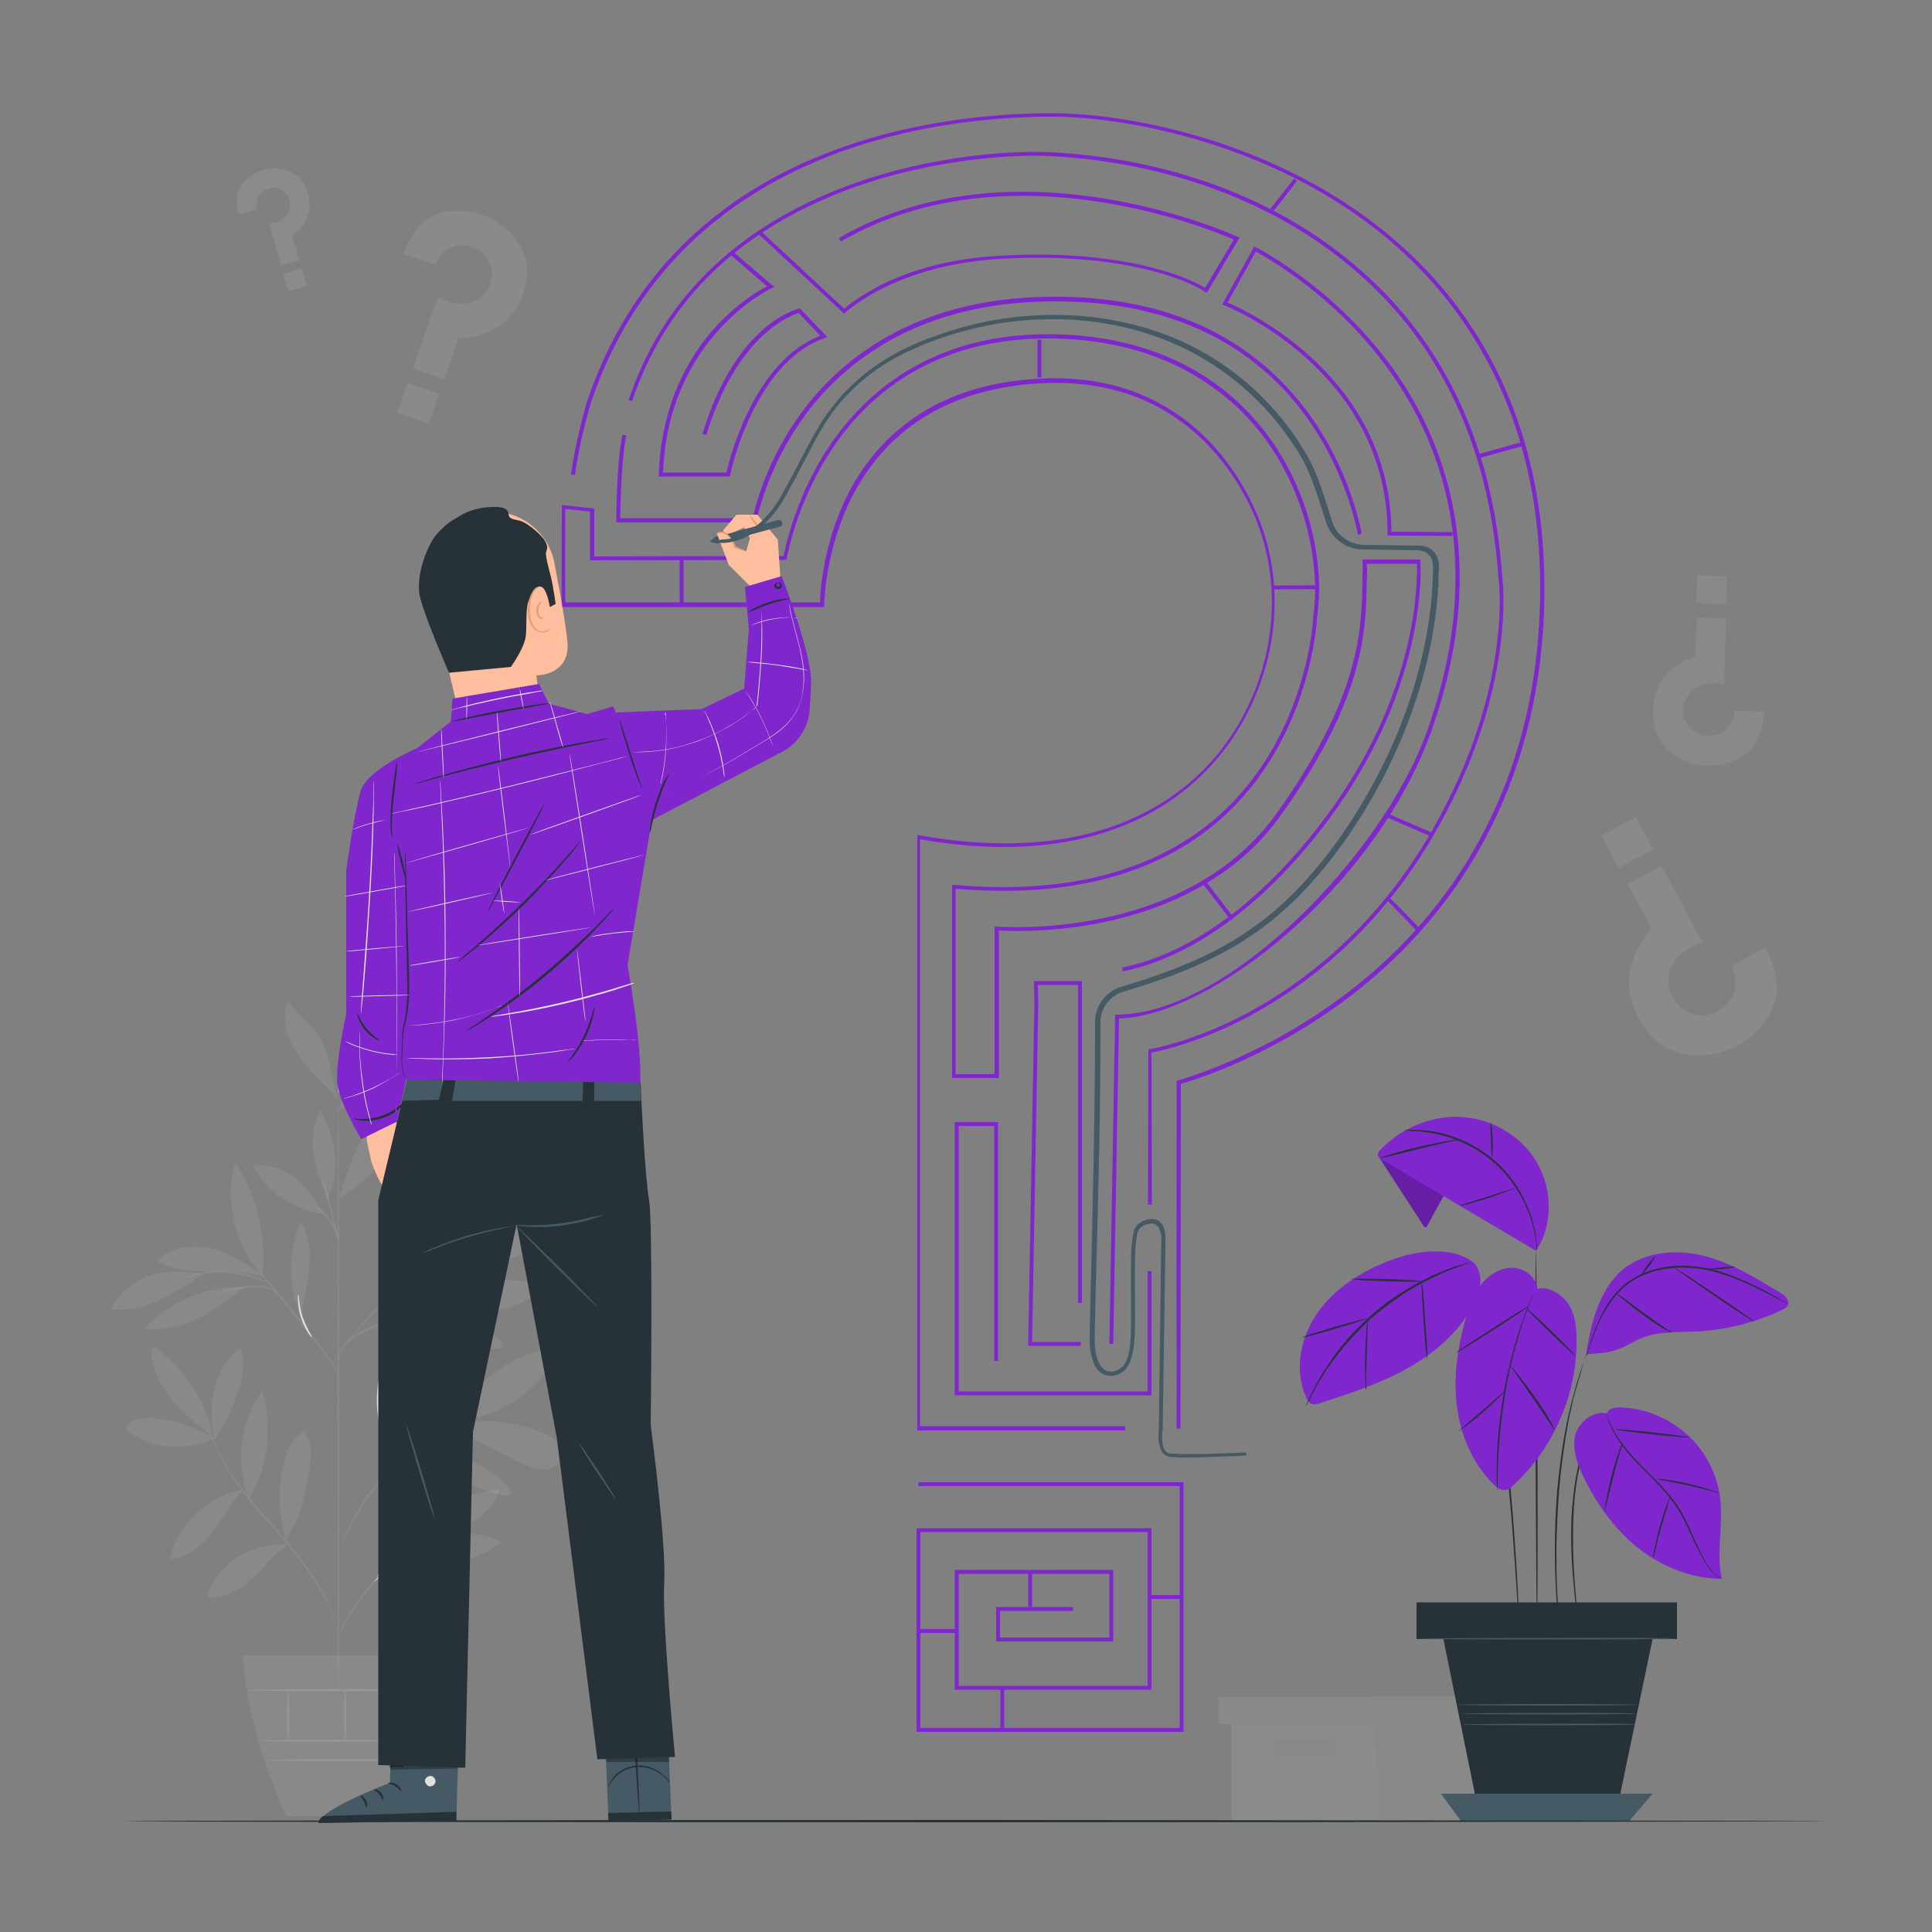 <?xml version="1.0" encoding="utf-8"?>
<!-- Generator: Adobe Illustrator 25.2.0, SVG Export Plug-In . SVG Version: 6.00 Build 0)  -->
<svg version="1.1" id="Layer_1" xmlns="http://www.w3.org/2000/svg" xmlns:xlink="http://www.w3.org/1999/xlink" x="0px" y="0px"
	 viewBox="0 0 500 500" style="enable-background:new 0 0 500 500;" xml:space="preserve">
<rect x="0" y="0" width="500" height="500" fill="#808080" stroke="none"/>
<style type="text/css">
	.st0{opacity:0.1;fill:#EBEBEB;enable-background:new    ;}
	.st1{opacity:0.1;}
	.st2{fill:#F5F5F5;}
	.st3{fill:#E0E0E0;}
	.st4{fill:#FFFFFF;}
	.st5{opacity:0.1;fill:#E0E0E0;enable-background:new    ;}
	.st6{opacity:0.1;fill:#FAFAFA;enable-background:new    ;}
	.st7{fill:#FAFAFA;}
	.st8{fill:#263238;}
	.st9{fill:#455A64;}
	.st10{fill:#8026CD;}
	.st11{opacity:0.2;enable-background:new    ;}
	.st12{fill:#FFBE9D;}
	.st13{fill:#EB996E;}
	.st14{opacity:0.3;enable-background:new    ;}
</style>
<g id="Background_Complete">
	<path class="st0" d="M456.9,245.3l-8.8,4.7c0,0,4,7.4-3.7,11.7c-4,2.2-7.4,0.7-9.4-0.9c-2.2-1.8-3.4-4.6-3.2-7.5
		c0.2-3.3,2.3-7.3,8.8-9.4L430,224.1l-8.7,4.7l6.2,11.7c0,0-10.6,9.7-3.3,23.2c6.9,12.9,20.1,9.7,25.1,7.1
		C453,268.7,465.4,260.9,456.9,245.3L456.9,245.3z"/>
	<path class="st0" d="M414.5,216.3l8.9-4.8l4.4,8.3l-8.9,4.8L414.5,216.3z"/>
	<path class="st0" d="M104.5,65.7l8.2,2.8c0,0,2.4-6.9,9.6-4.5c3.7,1.2,4.8,4.3,5,6.5c0.2,2.5-1,4.9-2.9,6.4c-2.2,1.8-6,2.8-11.1,0
		l-6.4,18.5l8.1,2.8l3.7-10.8c0,0,12.4,1,16.7-11.5c4.1-12-5.6-18.5-10.2-20.1C121.6,54.5,109.3,51.2,104.5,65.7z"/>
	<path class="st0" d="M102.8,106.8l2.6-7.7l8.2,2.8l-2.6,7.7L102.8,106.8z"/>
	<g class="st1">
		<path class="st2" d="M61.8,55.5l4.8-1.4c0,0-1.2-4,3-5.3c2.2-0.7,3.7,0.4,4.5,1.4c0.9,1.1,1.2,2.6,0.8,4c-0.4,1.6-1.9,3.3-5.2,3.7
			l3.1,10.8l4.7-1.4L75.7,61c0,0,6.1-3.6,4-11c-2-7-8.8-6.8-11.5-6C66.2,44.6,59.3,47.1,61.8,55.5z"/>
		<path class="st2" d="M73.3,70.9l4.8-1.4l1.3,4.5l-4.8,1.4L73.3,70.9z"/>
	</g>
	<g class="st1">
		<path class="st3" d="M456.5,184.2l-7.6-0.2c0,0-0.2,6.4-6.9,6.4c-3.5,0-5.2-2.4-5.9-4.1c-0.8-2-0.5-4.3,0.7-6.2
			c1.4-2.1,4.3-4,9.4-2.9l0.5-17.2l-7.6-0.2l-0.3,10.1c0,0-10.7,2.4-11,14.1c-0.3,11.2,9.7,14.1,13.9,14.2
			C445,198.1,456.2,197.7,456.5,184.2L456.5,184.2z"/>
		<path class="st3" d="M439,156.1l0.2-7.2l7.7,0.2l-0.2,7.2L439,156.1z"/>
	</g>
	<g class="st1">
		<path class="st2" d="M318.6,446.2v25.3h77.8v-25.3H318.6z"/>
		<path class="st3" d="M315.3,439.1v7.1h83.8v-7.1h-43.5H315.3z"/>
		<path class="st3" d="M357.2,471.5h39.2v-25.3h2.7v-7.1h-43.5v6.4L357.2,471.5z M329.5,450.3h15.8v3.8h-15.8V450.3z"/>
		<path class="st4" d="M327.4,458.8h20.3v8h-20.3V458.8z"/>
	</g>
	<path class="st5" d="M55.4,372.2c-4.5-2.8-9.7-4.6-14.9-5.1c-2.4-0.3-5.1-0.2-7.1,1.3c-0.4,0.3-0.8,0.8-0.7,1.3
		c0.1,0.4,0.4,0.7,0.7,0.9C39.4,375.1,48.6,375.7,55.4,372.2"/>
	<g class="st1">
		<path class="st3" d="M55,371.8c-3.4-2.6-6.8-5.3-9.6-8.5c-2.9-3.2-5.2-7-6-11.2c-0.3-1.3-0.3-2.7,0.5-3.7
			C47.5,354.3,53.5,362.1,55,371.8"/>
	</g>
	<g class="st1">
		<path class="st3" d="M55.3,372.1c-0.6-4.2-0.8-8.5,0.2-12.7c1-4.1,3.2-8.1,6.7-10.5c1.3,3.1,0.8,6.7-0.2,9.9
			c-1.4,5-3.7,9.8-6.7,14.1"/>
	</g>
	<g class="st1">
		<path class="st3" d="M62.8,385.6c-4.6,0.6-8.6,3-12,6.1c-3.4,3.1-5.8,7.3-6.9,11.8c4.5-0.3,8.3-3.4,11.1-7
			C57.8,392.9,59.7,389,62.8,385.6"/>
	</g>
	<g class="st1">
		<path class="st3" d="M64.5,387.8c-3.7-9.1-2.4-20,3.4-27.9C70.5,369.1,69.5,379.6,64.5,387.8"/>
	</g>
	<g class="st1">
		<path class="st3" d="M74.4,399.7c-4.2-0.3-8.4,0.7-12,2.8c-3.6,2.1-6.6,5.2-8.4,9c-0.3,0.5-0.5,1.1-0.1,1.6
			c0.3,0.4,0.9,0.4,1.4,0.4c4-0.3,7.6-2.7,10.5-5.4C68.7,405.2,71.3,402,74.4,399.7"/>
	</g>
	<g class="st1">
		<path class="st3" d="M74.1,399c-2.1-6.9-2.3-14.3-0.4-21.3c0.7-2.7,2-5.6,4.5-6.9c0.2-0.1,0.5-0.2,0.7-0.1s0.3,0.3,0.4,0.5
			c0.9,1.9,1.2,4,1.1,6.1s-0.5,4.1-1,6.2c-0.8,3.8-1.2,7.8-3.3,11.1c-0.5,0.8-0.9,1.6-1.3,2.4s-0.4,1.1-0.8,1.8"/>
	</g>
	<path class="st3" d="M100.5,402.9c-2-7.4,0.1-16.4,4.8-22.5c0.3-0.4,0.8-0.9,1.4-0.9c0.9,0.1,1.1,1.2,1,2.1
		C107.4,389.2,104.8,396.7,100.5,402.9"/>
	<g class="st1">
		<path class="st3" d="M102.9,404.6c9,2.3,19.4,0.1,26.9-5.5c-4.5-2.3-9.7-2.9-14.6-1.8S105.9,400.6,102.9,404.6"/>
	</g>
	<g class="st1">
		<path class="st3" d="M104.9,399.6c5.1-8.2,14.8-13.6,24.4-14.1c-1.1,3.9-4.3,7-8,8.8c-3.6,1.8-7.7,2.6-11.7,3.4
			C108,398.1,105.9,398.4,104.9,399.6"/>
	</g>
	<path class="st3" d="M101,375.6c1.4-4.7,2.7-9.4,3.1-14.3s-0.3-10-2.8-14.1c-4.7,9.1-5.2,19.8-0.4,28.9"/>
	<g class="st1">
		<path class="st3" d="M116.9,367.6c5.5-10,16.8-18.1,28.2-19.2C140.7,359.3,128.7,367.8,116.9,367.6"/>
	</g>
	<g class="st1">
		<path class="st3" d="M113.4,369.5c8.2,1.3,15.3,6.5,23,9.7c1.6,0.7,3.4,1.2,5.2,1s3.5-1.4,3.9-3.2c0.3-1.4-0.3-3-1.4-4
			c-1-1.1-2.4-1.7-3.8-2.3c-8.4-3.5-17.4-3.6-26.2-1.5"/>
	</g>
	<g class="st1">
		<path class="st3" d="M108.7,375.3c1.9,0.5,2.5,1.5,4,2.8c5,4.3,11,7.4,17.4,8.9c0.7,0.2,1.5,0.2,1.9-0.4c0.3-0.5-0.1-1.2-0.4-1.6
			c-2.7-3.3-6.5-5.6-10.5-7.1s-7.5-3.3-12.3-2.9"/>
	</g>
	<path class="st5" d="M103.3,340.4c6.7,6.3,16.1,9.5,25.3,8.6c0.4,0,0.9-0.1,1.1-0.4c0.6-0.7-0.1-1.8-0.9-2.3
		C121.4,340.5,112.4,338.1,103.3,340.4"/>
	<g class="st1">
		<path class="st3" d="M109.7,338.1c8.9-6.6,21-8.6,31.5-5.2c-4,3.9-9.5,6-15,6.6C120.6,340.1,115.1,339.4,109.7,338.1"/>
	</g>
	<path class="st3" d="M107.1,322.1c-0.7-7.4-0.3-13.3-0.8-20.7c0-0.6-0.2-1.3-0.7-1.5c-0.8-0.3-1.4,0.7-1.7,1.4
		c-2.2,6.9-1,14.7,3.2,20.6"/>
	<path class="st3" d="M106.6,322.9c5-3.1,8.8-7.2,12.3-11.9c2.4-3.3,4.5-7.3,3.9-11.4c-3.4-0.1-6.6,1.8-8.9,4.4
		c-2.2,2.6-3.5,5.8-4.5,9.1C108.4,316.3,107.7,319.7,106.6,322.9 M118.6,319.5c11-4.1,21.3-10.1,30.2-17.8
		c-3.6-1.5-7.7-0.6-11.3,0.9C129.3,305.9,122.5,311.5,118.6,319.5"/>
	<path class="st5" d="M110,326.9c5.6,0.6,11.2,1,16.8,0.1c5.4-0.9,10.6-3.1,15.7-5.2c0.4-0.2,0.9-0.4,1.1-0.8c0.2-0.5,0-1-0.4-1.3
		s-0.9-0.5-1.3-0.6c-5.5-1.5-11.5-0.8-16.9,1C119.4,321.9,114.9,324.1,110,326.9"/>
	<g class="st1">
		<path class="st3" d="M78.1,340.7c-3.8-7.7-3.6-16.6-0.3-24.6c2.3,3.5,2.6,8,2.2,12.2s-1.7,8.5-1.8,12.7"/>
	</g>
	<g class="st1">
		<path class="st3" d="M62.9,333c-9.5-0.2-19,3.9-25.5,10.8c4.7,0.7,9.6-0.5,13.9-2.6s8.1-5.1,11.9-8"/>
	</g>
	<g class="st1">
		<path class="st3" d="M52.7,329.6c-4.6-0.4-9.1-1-13.6,0.4s-8.5,4.5-10.4,8.8c4.3,0.5,8.8-0.6,12.7-2.4
			C45.5,334.6,49.1,332.1,52.7,329.6"/>
	</g>
	<g class="st1">
		<path class="st3" d="M67.8,329.7c-4.2-2.7-8.5-5.5-13.3-6.7c-4.9-1.1-10.5-0.3-13.9,3.4c3.9,2.3,8.7,2.6,13.3,2.6
			s10.2-0.1,14.5,1.5"/>
	</g>
	<g class="st1">
		<path class="st3" d="M67.9,330c-7.1-7-9.9-19.6-7-29.2C66.5,309.3,69,319.8,67.9,330"/>
	</g>
	<g class="st1">
		<path class="st3" d="M87.5,310.1c1.3-3.1,2.3-6.4,3.5-9.6s2.7-6.3,5-8.9c2.3-2.5,5.4-4.4,8.9-4.6c-2.1,9.7-8.5,18.3-17.2,23.1"/>
	</g>
	<g class="st1">
		<path class="st3" d="M84,314.2c-2.2-3.1-4.8-7.2-7.8-9.5s-7-3.7-10.7-2.8C69.2,308.6,76.3,313.3,84,314.2"/>
	</g>
	<g class="st1">
		<path class="st3" d="M84.7,310.3c-1.5-3.7-2.9-7.5-3.5-11.4s-0.2-8.2,1.8-11.6c3.9,7.4,5.2,15.4,1.9,23.1"/>
	</g>
	<path class="st5" d="M87.6,287.3c2.2-7.4,9-12.8,16.2-15.3c0.9-0.3,1.9-0.6,2.8-0.4c1,0.1,1.9,0.8,2.1,1.7c0.3,1.3-0.8,2.4-1.7,3.2
		C101.3,281.4,94.7,285.1,87.6,287.3"/>
	<path class="st3" d="M87.6,281.3c0.3-4.7,0.6-9.5,2.1-14s4.5-8.7,8.8-10.7c0.7,4.8-1.4,9.6-3.9,13.7s-5.6,8-7.1,12.6"/>
	<g class="st1">
		<path class="st3" d="M87.5,284.6c-1.8-5.4-2-12.2-5.2-16.8c-2.2-3.3-5.8-5.5-7.8-8.9c-1.3,3.2-0.9,6.9,0.5,10.2
			c1.3,3.2,3.6,6,5.9,8.5C83.3,280,85.3,281.9,87.5,284.6"/>
	</g>
	<path class="st5" d="M87.6,442.4c-0.1,0-0.3-35.7-0.3-79.8s0.1-79.8,0.2-79.8s0.3,35.7,0.3,79.8C87.8,406.6,87.7,442.4,87.6,442.4
		L87.6,442.4z"/>
	<path class="st5" d="M118.8,335.3c0,0-0.5,0.2-1.3,0.5c-1,0.3-2.2,0.7-3.7,1.2c-3.1,1.1-7.4,2.6-12.1,4.5c-4.6,2-8.9,3.6-11.4,5.7
		c-1.2,1.1-1.9,2.2-2.3,3s-0.4,1.4-0.5,1.3v-0.4c0-0.2,0.1-0.6,0.3-1c0.3-0.9,1-2.1,2.2-3.2s3-2.2,5-3.1s4.2-1.9,6.5-2.8
		c4.7-1.9,9-3.4,12.1-4.4c1.6-0.5,2.9-0.9,3.8-1.1C118.3,335.4,118.8,335.2,118.8,335.3z"/>
	<path class="st5" d="M129,310.1c0,0-0.1,0.2-0.4,0.4c-0.3,0.3-0.7,0.6-1.1,1.1c-1.1,1-2.5,2.3-4.3,3.9c-3.7,3.3-8.7,7.8-14.3,12.7
		c-5.6,5-10.4,9.7-13.7,13.2c-1.7,1.8-3,3.3-3.9,4.3c-0.4,0.5-0.8,0.9-1,1.2c-0.2,0.3-0.4,0.4-0.4,0.4s0.1-0.2,0.3-0.5
		c0.2-0.3,0.5-0.7,1-1.2c0.9-1.1,2.1-2.6,3.8-4.4c3.3-3.6,8.1-8.4,13.6-13.4c5.6-4.9,10.7-9.4,14.4-12.6c1.8-1.6,3.3-2.8,4.4-3.8
		c0.5-0.4,0.9-0.7,1.2-1C128.9,310.2,129,310.1,129,310.1L129,310.1z"/>
	<path class="st3" d="M103,333.2c-0.1-0.1,1-2.7,2.2-6.1s1.7-6.3,1.9-6.2c0.1,0-0.2,3-1.4,6.4c-0.6,1.7-1.2,3.2-1.7,4.3
		C103.4,332.6,103,333.3,103,333.2L103,333.2z"/>
	<path class="st5" d="M87.6,354.9c0,0-0.3-0.3-0.9-1s-1.3-1.7-2.2-2.8c-1.8-2.4-4.4-5.7-7.3-9.3c-2.9-3.6-5.5-6.8-7.4-9.2
		c-0.9-1.1-1.6-2-2.2-2.8c-0.5-0.7-0.8-1-0.8-1.1c0,0,0.4,0.3,0.9,0.9c0.6,0.6,1.4,1.5,2.4,2.7c2,2.3,4.7,5.5,7.5,9.1
		c2.9,3.6,5.4,6.9,7.1,9.4c0.9,1.2,1.6,2.2,2.1,2.9C87.4,354.4,87.6,354.8,87.6,354.9L87.6,354.9z"/>
	<path class="st3" d="M80.7,346.1c-0.1,0.1-1.9-2.1-2.9-5.4c-0.7-2.3-0.7-4.4-0.7-5.4h0.2c-0.1,0.4-0.2,0.6-0.2,0.6v-0.7h0.2
		c0.1,1,0.2,3,0.9,5.3C79.3,343.7,80.9,346,80.7,346.1z"/>
	<path class="st5" d="M71.9,334.9c-0.1,0.1-0.7-0.7-2-1.2s-3.4-0.6-5.6-0.4c-2.2,0.2-4.2,0.6-5.6,0.9c-1.4,0.4-2.3,0.6-2.3,0.6
		c0-0.1,0.8-0.5,2.2-0.9s3.4-0.9,5.7-1.1c2.2-0.2,4.4,0,5.7,0.6C71.4,334.1,71.9,334.9,71.9,334.9z M69.8,332.2
		c0,0.1-1.2-0.5-3.1-1.1c-1.9-0.7-4.6-1.3-7.7-1.6c-3.1-0.2-5.8,0-7.8,0.4s-3.2,0.7-3.2,0.6c0,0,0.3-0.2,0.8-0.3
		c0.5-0.2,1.3-0.4,2.3-0.7c2-0.5,4.8-0.8,7.9-0.6c3.1,0.2,5.9,1,7.7,1.7c0.9,0.4,1.7,0.7,2.2,1C69.5,332.1,69.8,332.2,69.8,332.2z
		 M87.5,320.8c-0.1,0-1.1-3.4-2.2-7.8c-1.1-4.3-1.9-7.9-1.7-7.9c0.1,0,1.1,3.4,2.2,7.8S87.7,320.8,87.5,320.8z"/>
	<path class="st5" d="M87.7,320.8c-0.2,0-0.8-2.3-2.5-4.7c-1.6-2.4-3.7-3.6-3.7-3.8c0-0.1,0.6,0.2,1.4,0.7c0.8,0.6,1.8,1.5,2.7,2.7
		C87.3,318.4,87.8,320.8,87.7,320.8L87.7,320.8z M87.6,423.3c-0.1,0-0.2-0.9-0.6-2.4s-1.1-3.7-2.4-6.2c-2.5-5-7-11.4-12.7-17.9
		c-2.8-3.2-5.6-6.3-7.9-9.2c-2.3-2.9-4.3-5.7-5.7-8.2s-2.3-4.6-2.9-6c-0.3-0.7-0.5-1.3-0.6-1.7c-0.1-0.4-0.2-0.6-0.1-0.6
		c0,0,0.3,0.8,0.9,2.3c0.6,1.5,1.5,3.5,3,5.9c1.4,2.4,3.4,5.2,5.7,8c2.3,2.9,5.1,5.9,7.9,9.2c5.7,6.4,10.2,12.9,12.6,18
		c1.2,2.6,1.9,4.8,2.3,6.3c0.2,0.8,0.3,1.4,0.3,1.8C87.6,423.1,87.6,423.3,87.6,423.3L87.6,423.3z M115.8,391.4c0,0-0.5,0.3-1.5,0.8
		c-0.9,0.5-2.3,1.4-3.8,2.5c-1.5,1.2-3.3,2.7-5,4.6c-1.8,1.9-3.6,4-5.5,6.4c-3.7,4.7-7.2,8.8-9.3,12.1c-1.1,1.6-1.8,3-2.3,4
		s-0.8,1.5-0.8,1.5s0-0.2,0.1-0.4c0.1-0.3,0.3-0.7,0.5-1.2c0.5-1,1.2-2.4,2.2-4.1c2-3.4,5.5-7.6,9.2-12.2c1.9-2.3,3.7-4.5,5.5-6.4
		s3.6-3.4,5.2-4.6s3-1.9,4-2.4c0.5-0.2,0.9-0.4,1.2-0.5C115.6,391.4,115.8,391.4,115.8,391.4L115.8,391.4z"/>
	<path class="st3" d="M116.3,401.8c0,0.1-1.2,0.2-3.1,0.5c-1.9,0.2-4.6,0.6-7.4,1.5s-5.1,2.3-6.6,3.5s-2.3,2.2-2.3,2.1
		c0,0,0.1-0.3,0.5-0.7c0.3-0.4,0.9-1,1.6-1.7c1.5-1.3,3.8-2.8,6.7-3.7c2.9-0.9,5.6-1.2,7.5-1.3C115.1,401.7,116.3,401.7,116.3,401.8
		L116.3,401.8z M97.7,408.1c-0.2-0.1,1.2-2.2,2.3-5.1c1-2.9,1.3-5.5,1.4-5.5s0.1,0.6-0.1,1.7c-0.1,1-0.4,2.5-0.9,4s-1.3,2.8-1.8,3.6
		C98.2,407.7,97.8,408.2,97.7,408.1z"/>
	<path class="st5" d="M124.9,363.6c0,0-0.2,0.1-0.5,0.3c-0.4,0.2-0.9,0.4-1.5,0.7c-0.6,0.3-1.4,0.6-2.3,1.1s-1.9,0.9-3,1.6
		c-0.5,0.3-1.1,0.6-1.7,1c-0.6,0.3-1.2,0.7-1.8,1.1c-1.3,0.8-2.5,1.7-3.9,2.7c-2.6,2-5.4,4.4-8.1,7.1c-2.6,2.8-4.9,5.6-6.8,8.3
		c-0.9,1.4-1.8,2.7-2.5,4c-0.4,0.6-0.8,1.2-1.1,1.8c-0.3,0.6-0.6,1.2-0.9,1.7c-0.6,1.1-1,2.1-1.5,3c-0.4,0.9-0.8,1.7-1,2.3
		c-0.3,0.6-0.5,1.1-0.6,1.5c-0.1,0.3-0.2,0.5-0.2,0.5s0-0.2,0.2-0.5c0.1-0.4,0.3-0.9,0.5-1.5c0.2-0.7,0.5-1.5,0.9-2.4s0.8-2,1.4-3.1
		l0.9-1.8c0.3-0.6,0.7-1.2,1.1-1.9c0.7-1.3,1.6-2.6,2.5-4c1.9-2.7,4.2-5.6,6.8-8.4c2.7-2.8,5.5-5.1,8.1-7.1c1.4-1,2.6-1.9,3.9-2.6
		c0.6-0.4,1.2-0.8,1.8-1.1c0.6-0.3,1.2-0.6,1.7-0.9c1.1-0.6,2.1-1.1,3-1.5s1.7-0.8,2.4-1c0.6-0.2,1.1-0.4,1.5-0.6
		C124.7,363.7,124.9,363.6,124.9,363.6L124.9,363.6z"/>
	<path class="st3" d="M102.6,378.6c0,0,0.2-0.9,1.2-1.8c1-1,2.8-1.8,4.9-1.9s4,0.5,5.2,1c1.3,0.5,2,0.9,2,1s-0.8-0.2-2.1-0.6
		c-1.3-0.4-3.1-0.9-5.1-0.8s-3.7,0.8-4.7,1.7C103,377.9,102.7,378.7,102.6,378.6L102.6,378.6z M99.2,382.1c-0.1-0.1,1.1-1.9,1.4-4.6
		c0.3-2.6-0.5-4.7-0.3-4.8c0.1,0,0.3,0.5,0.6,1.3c0.2,0.9,0.4,2.1,0.2,3.5s-0.6,2.6-1,3.3C99.7,381.7,99.3,382.1,99.2,382.1
		L99.2,382.1z"/>
	<g class="st1">
		<path class="st3" d="M62.9,428.4c0.8,13.7,4.9,27.6,11.2,41.6h27.5c6-13.9,9.9-27.8,10.6-41.6H62.9z"/>
	</g>
	<path class="st6" d="M107.7,450.5c0,0.1-9.1,0.3-20.2,0.3c-11.2,0-20.2-0.1-20.2-0.3c0-0.1,9.1-0.3,20.2-0.3
		C98.6,450.3,107.7,450.4,107.7,450.5z M107.1,455.5c0,0.1-8.5,0.3-19,0.3s-19-0.1-19-0.3c0-0.1,8.5-0.3,19-0.3
		S107.1,455.3,107.1,455.5z M74.5,437.4c0.1,0,0.3,2.8,0.3,6.3s-0.1,6.3-0.3,6.3c-0.1,0-0.3-2.8-0.3-6.3
		C74.3,440.2,74.4,437.4,74.5,437.4z"/>
	<path class="st6" d="M89.3,437.4c0.1,0,0.3,2.9,0.3,6.6c0,3.6-0.1,6.6-0.3,6.6c-0.1,0-0.3-2.9-0.3-6.6S89.1,437.4,89.3,437.4z"/>
	<path class="st7" d="M103.1,437.3c0.1,0,0.3,3,0.3,6.7s-0.1,6.7-0.3,6.7c-0.1,0-0.3-3-0.3-6.7C102.9,440.3,103,437.3,103.1,437.3z"
		/>
	<path class="st6" d="M111.3,437.4c0,0.1-10.6,0.3-23.7,0.3s-23.7-0.1-23.7-0.3c0-0.1,10.6-0.3,23.7-0.3S111.3,437.2,111.3,437.4z"
		/>
</g>
<g id="Plant">
	<path class="st8" d="M366.7,414.9h67.2v9.2h-67.2V414.9z"/>
	<path class="st8" d="M434,424.2h-67.4v-9.5H434V424.2z M366.8,424h67v-9h-67V424z"/>
	<path class="st8" d="M372.9,421l9.7,47.7h35.8l9.3-44.6L372.9,421z"/>
	<path class="st9" d="M372.9,464.2l5.2,7.1h43.5l6.1-7.1H372.9z"/>
	<path class="st8" d="M397.8,422.4c-0.1,0-0.3-22.1-0.4-49.4s0-49.4,0.1-49.4s0.3,22.1,0.4,49.4S397.9,422.4,397.8,422.4z
		 M412.7,367.1c0,0,0,0.2-0.2,0.5c-0.2,0.4-0.4,0.8-0.6,1.4c-0.1,0.3-0.3,0.7-0.4,1c-0.1,0.4-0.3,0.8-0.4,1.3
		c-0.2,0.5-0.3,0.9-0.5,1.4s-0.3,1.1-0.5,1.6c-0.7,2.3-1.3,5.1-1.9,8.2c-0.5,3.1-0.9,6.6-1,10.3c-0.3,7.3,0.1,14,0.5,18.8
		c0.2,2.4,0.4,4.3,0.6,5.7c0.1,0.6,0.1,1.1,0.2,1.5v0.5c0,0-0.1-0.2-0.1-0.5c-0.1-0.4-0.2-0.9-0.3-1.5c-0.2-1.3-0.5-3.3-0.7-5.7
		c-0.5-4.8-1-11.5-0.7-18.8c0.2-3.7,0.6-7.2,1.1-10.3c0.6-3.1,1.2-6,2-8.3c0.2-0.6,0.3-1.1,0.5-1.6s0.4-1,0.6-1.4s0.3-0.9,0.5-1.2
		c0.2-0.4,0.3-0.7,0.5-1l0.7-1.4C412.6,367.3,412.7,367.1,412.7,367.1L412.7,367.1z"/>
	<path class="st8" d="M411,349.2c0,0-0.1,0.3-0.2,0.7c-0.2,0.5-0.4,1.2-0.7,2.1c-0.2,0.4-0.3,0.9-0.5,1.5s-0.3,1.1-0.5,1.8
		c-0.4,1.3-0.8,2.7-1.3,4.4c-0.2,0.8-0.4,1.7-0.7,2.6c-0.2,0.9-0.4,1.8-0.6,2.8c-0.5,1.9-0.8,4-1.2,6.2c-0.7,4.4-1.4,9.2-1.8,14.4
		c-0.4,5.1-0.6,10-0.7,14.5c0,4.5,0,8.5,0.2,11.8c0.1,1.7,0.2,3.2,0.3,4.5c0.1,1.3,0.2,2.5,0.2,3.4c0.1,0.9,0.1,1.6,0.2,2.2v0.8
		c0,0-0.1-0.3-0.1-0.7c-0.1-0.5-0.1-1.3-0.3-2.2c-0.1-0.9-0.2-2.1-0.3-3.4c-0.1-1.3-0.2-2.9-0.3-4.5c-0.2-3.4-0.3-7.4-0.3-11.9
		s0.2-9.4,0.6-14.5c0.5-5.1,1.1-10,1.9-14.4c0.4-2.2,0.8-4.3,1.3-6.2c0.2-1,0.4-1.9,0.7-2.8c0.2-0.9,0.5-1.7,0.7-2.6
		c0.4-1.6,0.9-3.1,1.3-4.4l0.6-1.8l0.6-1.5c0.3-0.8,0.6-1.5,0.8-2C410.9,349.5,411,349.2,411,349.2L411,349.2z M393.5,426.3V426
		c0-0.2,0-0.4-0.1-0.8c0-0.7-0.1-1.7-0.2-2.9c-0.2-2.6-0.4-6.2-0.7-10.8c-0.6-9.1-1.4-21.6-3-35.5c-0.8-6.9-1.7-13.5-2.6-19.4
		c-0.5-3-1-5.8-1.5-8.4s-1-5.1-1.5-7.3c-0.4-2.2-0.9-4.2-1.3-6s-0.8-3.3-1.1-4.5c-0.3-1.2-0.5-2.2-0.7-2.8c-0.1-0.3-0.1-0.5-0.2-0.7
		c0-0.2-0.1-0.3,0-0.3c0,0,0,0.1,0.1,0.2c0.1,0.2,0.1,0.4,0.2,0.7c0.2,0.7,0.5,1.6,0.8,2.8c0.3,1.2,0.7,2.7,1.2,4.5
		c0.4,1.8,0.9,3.8,1.4,6s1,4.7,1.5,7.3c0.5,2.6,1,5.5,1.5,8.4c1,5.9,1.9,12.5,2.7,19.4c1.5,13.8,2.3,26.4,2.8,35.5
		c0.2,4.5,0.4,8.2,0.5,10.8c0,1.2,0.1,2.2,0.1,2.9v0.8C393.5,426.2,393.5,426.3,393.5,426.3L393.5,426.3z"/>
	<path class="st10" d="M397.9,333.6c-0.3-3.1-3.5-5.5-6.6-5.5s-6.1,1.9-8,4.3c-1.9,2.5-3,5.5-3.9,8.5c-2.1,7.4-3.3,15.1-2.4,22.7
		s4,15.1,9.5,20.5c0.9,0.9,2,1.8,3.3,1.5c0.7-0.1,1.2-0.6,1.7-1.1c10.7-9.7,16.9-24.2,16.5-38.7c-0.1-2.9-0.5-5.9-2.1-8.3
		C404.4,335.2,400.7,332.6,397.9,333.6 M373.8,309.2c-1.5,2.7-3,5.3-4.4,8c-0.1,0.2-0.2,0.4-0.5,0.4c-0.2,0-0.4-0.2-0.5-0.4
		l-11.7-18l2.7-1.5L373.8,309.2z"/>
	<path class="st11" d="M373.8,309.2c-1.5,2.7-3,5.3-4.4,8c-0.1,0.2-0.2,0.4-0.5,0.4c-0.2,0-0.4-0.2-0.5-0.4l-11.7-18l2.7-1.5
		L373.8,309.2z"/>
	<path class="st10" d="M397.5,323.7c-13.3-7.9-26.6-15.7-39.9-23.6c-0.4-0.2-0.8-0.5-1-1c-0.2-0.6,0.3-1.2,0.7-1.6
		c5.5-5.7,13.5-9,21.3-8.4c7.9,0.6,15.4,5.1,19.3,12S401.9,317.2,397.5,323.7"/>
	<path class="st8" d="M363.3,292.6c0,0,0.2,0,0.5-0.1c0.3,0,0.9-0.1,1.5-0.1c1.3,0,3.2,0.1,5.5,0.4c2.3,0.4,5,1.1,7.9,2.4
		c2.8,1.3,5.8,3.1,8.5,5.5s4.8,5.2,6.3,7.9s2.6,5.3,3.2,7.6c0.6,2.3,0.9,4.2,1,5.5c0.1,0.7,0,0.8,0.1,1.2c0,0.3-0.3,0.9-0.3,0.9
		s0.2-0.7,0.1-2c-0.2-1.3-0.5-3.2-1.1-5.4c-1.3-4.4-4.2-10.4-9.5-15.2c-5.3-4.8-11.6-7.1-16.1-7.9c-2.3-0.4-4.2-0.6-5.5-0.6
		C364,292.6,363.3,292.6,363.3,292.6L363.3,292.6z"/>
	<path class="st8" d="M392.1,307.4c0,0.1-0.7,0.4-2,0.9s-3.1,1.1-5,1.8c-2,0.6-3.8,1.1-5.1,1.5c-1.3,0.3-2.2,0.5-2.2,0.4
		s0.8-0.3,2.1-0.7c1.5-0.5,3.2-1,5.1-1.6s3.6-1.2,5.1-1.6C391.3,307.6,392.1,307.4,392.1,307.4L392.1,307.4z M385.8,290.5
		c0.1,0,0.4,2,0.5,4.5s-0.1,4.5-0.2,4.5s-0.2-2-0.2-4.5C385.7,292.5,385.7,290.5,385.8,290.5L385.8,290.5z M357.2,299.7
		c0-0.1,1.1-0.5,2.9-1c1.8-0.6,4.3-1.3,7.2-1.9c2.8-0.7,5.4-1.2,7.3-1.5s3-0.5,3-0.4s-1.1,0.3-3,0.7c-1.9,0.4-4.4,1-7.2,1.7
		s-5.3,1.3-7.2,1.8C358.4,299.5,357.2,299.7,357.2,299.7L357.2,299.7z"/>
	<path class="st10" d="M381.4,326.8c-3.4-2.6-7.1-3.1-11.4-2.9s-8.5,1.5-12.5,3.2c-6.7,2.9-13.1,7.3-17.1,13.5s-5.4,14.3-2.4,21
		c0.3,0.7,0.7,1.4,1.4,1.7c0.7,0.3,1.5,0.1,2.3-0.2c7.7-2.5,15.4-5,22.4-8.9s13.5-9.4,17.2-16.5c0.9-1.7,1.7-3.5,1.8-5.5
		C383.3,330.2,382.7,328.2,381.4,326.8"/>
	<path class="st8" d="M380.7,326.7c0,0-0.2,0.1-0.6,0.2s-0.9,0.3-1.6,0.6c-0.4,0.1-0.7,0.2-1.2,0.4c-0.4,0.2-0.9,0.3-1.4,0.5
		c-1,0.4-2.1,0.8-3.3,1.4c-0.6,0.3-1.2,0.6-1.9,0.9c-0.7,0.3-1.3,0.7-2,1c-1.4,0.7-2.8,1.6-4.3,2.4c-2.9,1.9-6,4.1-9.1,6.7
		c-3,2.7-5.6,5.5-7.8,8.1c-1.1,1.4-2.1,2.7-3,3.9c-0.4,0.6-0.9,1.2-1.3,1.8c-0.4,0.6-0.7,1.2-1.1,1.8c-0.7,1.1-1.3,2.2-1.8,3.1
		c-0.2,0.5-0.5,0.9-0.7,1.3s-0.4,0.8-0.5,1.1c-0.3,0.6-0.6,1.1-0.8,1.5c-0.2,0.3-0.3,0.5-0.3,0.5s0.1-0.2,0.2-0.6
		c0.2-0.4,0.4-0.9,0.7-1.6c0.2-0.3,0.3-0.7,0.5-1.1s0.4-0.8,0.7-1.3c0.5-0.9,1-2,1.7-3.1c0.3-0.6,0.7-1.2,1.1-1.8
		c0.4-0.6,0.8-1.2,1.3-1.9c0.8-1.3,1.9-2.6,2.9-4c2.2-2.7,4.8-5.5,7.9-8.2c3-2.7,6.2-4.9,9.2-6.7c1.5-0.9,2.9-1.7,4.3-2.4
		c0.7-0.3,1.4-0.7,2-1c0.7-0.3,1.3-0.6,1.9-0.8c1.2-0.6,2.3-0.9,3.3-1.3c0.5-0.2,0.9-0.4,1.4-0.5l1.2-0.3c0.7-0.2,1.2-0.3,1.6-0.5
		C380.5,326.7,380.7,326.7,380.7,326.7L380.7,326.7z M353.9,341.2c0,0.1-3.7,1.3-8.4,2.7c-4.7,1.4-8.5,2.4-8.5,2.2
		c0-0.1,3.7-1.3,8.4-2.7C350,342.1,353.8,341.1,353.9,341.2z"/>
	<path class="st8" d="M353.5,359.7c-0.1,0-0.1-1-0.2-2.6c0-1.6-0.1-3.8,0-6.3s0.2-4.7,0.3-6.3c0.1-1.6,0.3-2.6,0.3-2.6
		c0.1,0,0.1,1,0,2.6c-0.1,1.8-0.1,3.9-0.2,6.3s-0.1,4.5-0.2,6.3C353.7,358.7,353.6,359.7,353.5,359.7L353.5,359.7z M369.3,351.6
		c-0.1,0-0.6-4.5-0.9-10.1c-0.4-5.6-0.6-10.1-0.5-10.1s0.6,4.5,0.9,10.1C369.3,347.1,369.5,351.6,369.3,351.6z"/>
	<path class="st8" d="M349.7,331c0-0.1,1-0.1,2.7-0.1s3.9,0.1,6.4,0.1c2.5,0.1,4.8,0.2,6.4,0.3c1.6,0.1,2.7,0.2,2.7,0.3
		c0,0.1-1,0.1-2.7,0.1s-3.9-0.1-6.5-0.1c-2.5-0.1-4.8-0.2-6.4-0.3C350.7,331.1,349.7,331,349.7,331z M387.6,386c0,0,0-0.2-0.1-0.5
		c0-0.4,0-0.9-0.1-1.5c-0.1-1.3-0.1-3.3,0-5.7c0-2.4,0.2-5.2,0.5-8.4c0.3-3.1,0.8-6.6,1.4-10.2c0.7-3.6,1.5-7,2.3-10
		c0.8-3.1,1.7-5.8,2.5-8c0.8-2.3,1.5-4.1,2-5.3c0.2-0.6,0.4-1,0.6-1.4c0.1-0.3,0.2-0.5,0.2-0.5s0,0.2-0.2,0.5
		c-0.1,0.4-0.3,0.9-0.5,1.4c-0.5,1.3-1.1,3.1-1.9,5.3c-0.8,2.3-1.6,5-2.4,8c-0.8,3.1-1.6,6.4-2.2,10s-1.1,7-1.4,10.1s-0.5,6-0.6,8.3
		c-0.1,2.4-0.1,4.3-0.1,5.6L387.6,386L387.6,386z"/>
	<path class="st8" d="M389.7,359.8c0,0-0.6,0.7-1.6,1.7s-2.5,2.4-4.2,3.9s-3.2,2.7-4.4,3.6c-1.2,0.9-1.9,1.4-1.9,1.4
		c0-0.1,0.6-0.7,1.7-1.6c1.2-1.1,2.7-2.3,4.3-3.7c1.6-1.4,3-2.7,4.3-3.8C389,360.4,389.7,359.8,389.7,359.8L389.7,359.8z M402.3,370
		c-0.1,0-0.7-0.9-1.7-2.4c-1.1-1.6-2.4-3.6-3.9-5.8c-1.5-2.2-2.9-4.1-4-5.7c-1-1.5-1.7-2.4-1.6-2.4s0.8,0.8,1.9,2.2
		c1.1,1.4,2.6,3.4,4.2,5.6s2.9,4.3,3.8,5.9S402.4,370,402.3,370L402.3,370z M395.7,338c0.1,0.1-4.1,2.9-9.4,6.3s-9.6,6-9.6,5.9
		c-0.1-0.1,4.1-2.9,9.4-6.3C391.3,340.5,395.6,337.9,395.7,338z M407.6,350.8c-0.1,0.1-2.9-2.5-6.4-5.9c-3.4-3.3-6.1-6.1-6-6.2
		s2.9,2.5,6.4,5.9C405,347.9,407.7,350.7,407.6,350.8z"/>
	<path class="st10" d="M410.5,350.5l3.6-0.3c2.6-0.2,5-1,7.3-2.2c1.1-0.6,2.2-1.2,3.4-1.7c4.5-1.8,9.4-1.5,14.2-1.7
		c7.8-0.4,15.6-2.4,22.6-5.8c0.4-0.2,0.8-0.5,1-0.9c0.7-1.3-0.6-2.6-1.8-3.3c-6.1-3.7-12.3-7.5-19.1-9.4c-6.9-1.9-14.7-1.5-20.6,2.5
		C414.2,332.5,411.7,342.2,410.5,350.5"/>
	<path class="st8" d="M462.7,337.5l-0.6-0.3c-0.4-0.2-1-0.5-1.7-0.9c-1.5-0.8-3.6-1.9-6.3-3.2c-2.7-1.3-6-2.7-9.8-3.8
		c-3.8-1.1-8.2-1.6-12.7-1s-8.6,2.3-11.5,5c-2.9,2.6-4.7,5.8-6,8.4c-1.3,2.7-2,5-2.6,6.6c-0.3,0.8-0.5,1.4-0.6,1.8
		c-0.2,0.4-0.2,0.6-0.3,0.6c0,0,0-0.2,0.2-0.7c0.1-0.5,0.3-1.1,0.6-1.8c0.5-1.6,1.2-3.9,2.5-6.7c1.2-2.7,3-5.9,6-8.6
		s7.2-4.5,11.8-5.1c4.6-0.6,9,0,12.8,1.1s7.1,2.6,9.8,3.9c2.7,1.3,4.8,2.5,6.3,3.4c0.7,0.4,1.2,0.7,1.7,1
		C462.6,337.3,462.8,337.4,462.7,337.5L462.7,337.5z"/>
	<path class="st8" d="M454.1,342.1c-0.1,0.1-4.8-2.9-10.5-6.8s-10.3-7.1-10.3-7.2c0.1-0.1,4.8,2.9,10.5,6.8
		C449.6,338.8,454.2,342,454.1,342.1z M449.1,327.8c0,0.1-1.5,0.5-3.4,0.6c-1.9,0.2-3.5,0.1-3.5,0s1.6-0.2,3.5-0.4
		C447.5,327.9,449,327.7,449.1,327.8z M428.4,325.1c0.1,0.1-0.6,1.1-1.5,2.4c-1,1.3-1.8,2.3-2,2.2c-0.1-0.1,0.6-1.1,1.5-2.4
		C427.4,326.1,428.3,325.1,428.4,325.1z M432.6,344.9c0,0.1-0.9-0.4-2.3-1.2c-1.4-0.8-3.2-2-5.2-3.5c-2-1.4-3.7-2.8-4.9-3.8
		c-1.2-1-2-1.6-2-1.7s0.9,0.5,2.2,1.4c1.4,1,3.1,2.3,5,3.7c2,1.4,3.8,2.7,5.1,3.6C431.9,344.3,432.7,344.8,432.6,344.9L432.6,344.9z
		"/>
	<path class="st10" d="M415.8,365.8c-3.4-0.9-7.5,2.4-8.2,5.9s0.6,7.1,2.1,10.3c3.4,7.1,8.1,13.7,14.2,18.6c6.2,4.9,13.9,8,21.7,8
		c-1.5-6.8,0.4-13.8-0.4-20.7c-0.7-6-3.5-11.7-7.8-15.9c-4.3-4.2-10-7-16-7.6C419.3,364.2,416.7,363.8,415.8,365.8"/>
	<path class="st8" d="M445.7,408.6c0,0-0.2-0.1-0.5-0.2c-0.3-0.2-0.8-0.4-1.3-0.9c-1.1-0.8-2.3-2.4-3.4-4.5
		c-0.5-1.1-1.2-2.2-1.8-3.5c-0.6-1.3-1.2-2.7-1.9-4.1c-0.7-1.4-1.4-2.9-2.3-4.4s-2-2.9-3.1-4.3c-2.4-2.8-4.9-5.2-7.1-7.4
		c-2.2-2.3-4.1-4.5-5.4-6.5c-1.4-2-2.2-3.8-2.6-5c-0.2-0.6-0.4-1.1-0.5-1.5c-0.1-0.3-0.1-0.5-0.1-0.5s0.2,0.7,0.7,1.9
		c0.5,1.2,1.4,3,2.7,4.9c1.4,2,3.2,4.1,5.4,6.4c2.2,2.3,4.7,4.6,7.1,7.4c1.2,1.4,2.3,2.8,3.2,4.3c0.9,1.5,1.6,3,2.3,4.4
		c0.6,1.4,1.2,2.8,1.8,4.1c0.6,1.3,1.2,2.4,1.7,3.5c1,2.1,2.2,3.7,3.2,4.6C445,408.3,445.7,408.6,445.7,408.6L445.7,408.6z"/>
	<path class="st8" d="M427.9,403c-0.1,0,0-0.9,0.3-2.3s0.7-3.4,1.3-5.5c0.6-2.1,1.2-4,1.7-5.4c0.5-1.3,0.9-2.2,0.9-2.1
		c0.1,0-0.2,0.9-0.6,2.2c-0.4,1.4-1,3.3-1.6,5.4s-1.1,4-1.4,5.4C428.2,402.2,428,403,427.9,403L427.9,403z M445,386.4
		c0,0.1-0.9-0.2-2.4-0.6s-3.5-0.9-5.8-1.4s-4.4-0.9-5.9-1.2c-1.5-0.3-2.4-0.5-2.4-0.5c0-0.1,1,0,2.5,0.2s3.6,0.5,5.9,1.1
		c2.3,0.5,4.3,1.1,5.8,1.6C444.2,386,445.1,386.4,445,386.4z M415.2,391.3c-0.1,0,0.1-1,0.4-2.7c0.3-1.6,0.8-3.9,1.4-6.4
		s1.3-4.7,1.9-6.3c0.5-1.6,0.9-2.5,1-2.5s-0.2,1-0.7,2.6s-1.1,3.8-1.7,6.3s-1.2,4.7-1.6,6.3C415.5,390.3,415.2,391.3,415.2,391.3
		L415.2,391.3z M437.2,372c0,0.1-4.3-0.2-9.6-0.8c-5.3-0.6-9.6-1.1-9.5-1.3c0-0.1,4.3,0.2,9.6,0.8
		C432.9,371.3,437.2,371.9,437.2,372z"/>
	<path class="st9" d="M434,424.1c0,0.1-15.1,0.2-33.7,0.2s-33.7-0.1-33.7-0.2s15.1-0.2,33.7-0.2C418.9,423.8,434,423.9,434,424.1z
		 M423.5,443.5c0,0.1-10.2,0.2-22.7,0.2s-22.7-0.1-22.7-0.2s10.2-0.2,22.7-0.2C413.3,443.2,423.5,443.4,423.5,443.5z M423.1,446.3
		c0,0.1-10,0.2-22.3,0.2s-22.3-0.1-22.3-0.2s10-0.2,22.3-0.2C413.1,446,423.1,446.1,423.1,446.3z M423.9,441.2
		c0,0.1-10.5,0.2-23.5,0.2s-23.5-0.1-23.5-0.2s10.5-0.2,23.5-0.2S423.9,441.1,423.9,441.2z"/>
</g>
<g id="Labyrinth">
	<path class="st10" d="M351.5,138.5c-3.1-14.9-18.2-63.1-83.5-60.4c-32.4,1.4-50.3,16.7-59.6,29.3c-10.1,13.7-12.6,27.3-12.6,27.4
		l-0.1,0.4h-36.2v-0.5c0-0.1,0-14.8,1.6-22.2l1,0.2c-1.4,6.5-1.5,18.8-1.6,21.4h34.3c0.5-2.4,3.4-14.8,12.7-27.4
		c9.4-12.8,27.6-28.4,60.4-29.8c26.8-1.1,48.2,6.2,63.6,21.7c13.9,14,19.1,30.7,20.9,39.4L351.5,138.5L351.5,138.5z"/>
	<path class="st10" d="M291.5,370.2h-54.1V216.1l0.6,0.1c51.1,9,73.3-13.6,82-27.9c10.2-16.9,12-37.3,4.8-54.5
		c-4.5-10.6-18.5-35.3-52.7-34.7c-16.7,0.3-39.2,5.6-51.4,29.1c-7.3,14.1-7.4,28.3-7.4,28.4v0.5h-67.9v-0.5c-0.1-5.7,0-25.1,0-25.3
		v-0.6l8.4,0.9V144l49-0.1c0.5-2.5,3.2-15.7,12-28.7c8.9-13.1,25.8-28.7,56.3-28.7h1c22.3,0.2,40.7,8.1,53.2,22.7
		c13.5,15.7,17.6,36.5,15.6,50.1c0,0.3-1.3,31.6-24.8,52.5c-16.4,14.6-39.6,20.7-68.8,18.2v48h10.1v-38.2h0.5c0.1,0,12.3,1,27.2-2.1
		c13.7-2.8,32.7-9.8,45-26.8c22-30.6,22.3-47.9,22.5-60.6c0-1,0-2,0.1-3l-0.1-2.5h15v0.5c0,0.3,2.4,31.5-23.6,66.6
		c-16.2,21.8-35.2,35.8-53.4,39.5l-0.2-1c18-3.6,36.8-17.5,52.8-39.1c24.1-32.4,23.6-61.5,23.5-65.4h-13l0.1,1.5c0,1,0,2-0.1,3
		c-0.2,12.8-0.4,30.3-22.6,61.1c-12.5,17.3-31.7,24.3-45.6,27.2c-13.3,2.7-24.4,2.3-27,2.1V279h-12.1v-50h0.5
		c29.2,2.6,52.2-3.5,68.5-17.9c23.2-20.6,24.5-51.5,24.5-51.8c1.9-13.4-2.1-33.9-15.4-49.4C312.1,95.6,294,87.8,272,87.6
		c-30.7-0.3-47.6,15.1-56.4,28.2c-9.6,14.2-11.9,28.6-12,28.7l-0.1,0.4l-50.8,0.1v-12.6l-6.4-0.7c0,3.1-0.1,18.6,0,24.2h65.9
		c0.1-2.7,0.8-15.5,7.4-28.3c6.8-13.2,21.4-29.1,52.2-29.7h1.2c33.9,0,47.9,24.7,52.4,35.4c7.4,17.5,5.5,38.3-4.9,55.4
		c-7.4,12.2-24.6,30.5-60.7,30.5c-6.6,0-13.8-0.6-21.7-2v151.9h53.1v1.1L291.5,370.2L291.5,370.2z"/>
	<path class="st10" d="M305.5,369.7h-1v-90l0.4-0.1c0.2-0.1,23.7-6.3,46.9-25.1c21.4-17.3,46.8-49.1,46.8-102.5
		c0-41.9-17-75.6-49-97.4c-26.5-18-58.3-24.4-77.5-24.4c-28.3,0-96.7,7.2-119.2,74.1c0,0.1-2.9,9.4-4.1,18.6l-1-0.1
		c1.2-9.3,4.1-18.7,4.1-18.8c22.7-67.5,91.6-74.7,120.2-74.7c19.4,0,51.4,6.4,78.1,24.6c32.4,22,49.5,56,49.5,98.2
		c0,53.8-25.7,85.9-47.2,103.3c-21.7,17.6-43.7,24.2-46.9,25.1L305.5,369.7L305.5,369.7z"/>
	<path class="st10" d="M298.1,311.8h-1l0.1-40.2l0.4-0.1c0.1,0,11.3-1.8,25.9-9.7c13.4-7.3,32.5-21.3,47.2-47
		c21-36.7,17.2-64.9,17.1-65.2c-2.5-36.2-16.7-64.4-42.3-83.8c-26.8-20.3-57.6-24.6-73.6-25.4c-12.5-0.6-34.3,1.5-54.4,9.4
		c-27.3,10.7-45.5,28.9-53.9,54l-0.9-0.3c8.5-25.4,26.9-43.7,54.5-54.6c20.3-8,42.2-10.1,54.8-9.5c16.1,0.8,47.2,5.1,74.1,25.6
		c25.9,19.6,40.2,48,42.7,84.5c0,0.2,3.9,28.8-17.3,65.8c-14.8,25.9-34.1,40.1-47.7,47.4c-13.1,7.1-23.6,9.3-25.8,9.7L298.1,311.8
		L298.1,311.8z M298,361.1h-40.2v-1H297V329h1V361.1z"/>
	<path class="st10" d="M257.8,361.1h-10.7v-70.7h11.2v61.8h-1v-60.8h-9.2v68.7h9.7V361.1z M188.4,123.3h-17.9v-0.5
		c0.6-18.8,8.3-31.2,14.7-38.2c5.8-6.3,11.3-9.5,13.3-10.5l-9.5-8.2l0.7-0.8l10.7,9.2l-0.7,0.3c-0.3,0.1-26.8,12.7-28.1,47.7H188
		c0.8-3.5,7.1-28.8,24.3-35.4l-5.6-5.9c-2.1,0.6-16.1,5.8-23.9,31.6l-1-0.3c8.6-28.4,24.2-32.2,24.9-32.4l0.3-0.1l7.1,7.4l-0.7,0.3
		C195,93.9,189,122.6,189,122.8l-0.1,0.4L188.4,123.3z M218.5,81.2l-22.3-20.7l0.7-0.7l21.6,20.1c1-0.9,4-3.3,9.2-6
		c5.9-3,15.7-6.7,29.5-7.6c27-1.9,46.2,3.2,54.7,8.2l7.4-12.5c-5.7-2.5-58.6-24.5-101.7,0.5l-0.5-0.9C263,35,319.7,61,320.3,61.3
		l0.5,0.2l-8.5,14.3l-0.4-0.3c-8.2-5.1-27.4-10.3-54.6-8.4C231.4,69,219,80.7,218.9,80.8L218.5,81.2z M288.1,347.8h-1l1.5-85.2h0.5
		c28.7-0.2,68.7-41.2,80.2-73.3c16-44.9,3-76.3-10.7-94.7C345,76.2,327.9,66.7,325,65.1l-7.3,13.2c4.9,2.1,42.1,19.2,42.4,59.3
		l15.8,0.1v1l-16.8-0.1v-0.5c0-42.4-41.9-59-42.3-59.1l-0.5-0.2l8.3-15L325,64c0.2,0.1,19.3,9.7,34.4,29.9
		c13.9,18.6,27.1,50.4,10.9,95.7c-6.5,18.1-19.9,37-36.8,51.7c-15.6,13.7-32,21.9-43.9,22.3L288.1,347.8z M279.7,348.3h-13.6v-0.5
		l1.6-88l-0.1-5.9H280v83.3h-1v-82.3h-10.4l0.1,4.9l-1.6,87.5h12.6V348.3z M366.7,241c-0.9-1-6.3-6.6-7.7-8l-0.1-0.1l-0.1-0.1
		c-0.2-0.2-0.2-0.3-0.1-0.5l0.4-0.3c0.1,0,0.2,0,0.4,0.2l0.3,0.3c0.5,0.5,1.5,1.4,3.4,3.4c2.5,2.6,4,4.1,4.4,4.6L366.7,241
		L366.7,241z"/>
	<path class="st10" d="M328.8,54l6.1-7.8l0.8,0.6l-6.1,7.8L328.8,54z"/>
	<path class="st10" d="M331.7,152.5h-2.2v-1c1.6,0.1,3.6,0,5.6,0s4.1-0.1,5.7,0v1c-1.6-0.1-3.6,0-5.6,0H331.7z M175.9,144.6h1V156
		h-1V144.6z M268.5,87.9h1v9.8h-1V87.9z"/>
	<path class="st10" d="M358.9,211.5l0.4-0.9l11.5,5l-0.4,0.9L358.9,211.5z"/>
	<path class="st10" d="M311.2,228.6l0.8-0.6l7.3,9.5l-0.8,0.6L311.2,228.6z"/>
	<path class="st10" d="M382.4,117.6l11.8-3.3l0.3,1l-11.8,3.3L382.4,117.6z"/>
	<path class="st10" d="M306.3,448.2h-69.1v-52.6h1v51.6h67.1v-62.6h-67.6v-1h68.6V448.2z"/>
	<path class="st10" d="M298,437.3h-50.9v-31h41v18.5h-30.3v-8.9h19.9v1h-18.9v6.9h28.3v-16.5h-39v29H297v-39.8h-59.3v-1H298V437.3z"
		/>
	<path class="st10" d="M258.9,436.8h1v10.9h-1V436.8z M297.5,412.8h8.3v1h-8.3V412.8z M266.1,406.8h1v9.1h-1V406.8z M237.7,421.6
		h9.9v1h-9.9V421.6z"/>
</g>
<g id="Character">
	<path class="st9" d="M188.6,138.1l-3.5,0.8l-1.4,1.3l1.9,0.5l4.2-1.2L188.6,138.1z"/>
	<path class="st12" d="M201.3,139.7l-5.3-6.5h-5.4l-3.4,4c0,0,0,0.3,0.2,0.6c-0.6-0.2-1.2-0.1-1.9,0.2l3.1,8.2l5.9,5.9l7.5-2.1
		L201.3,139.7L201.3,139.7z M193.1,142.7l-2.8-1.3c0,0-0.7-2-2-3.1h0.3c0.3,0,0.6-0.2,1-0.4c2.4-1.2,3-1.4,3-1.4l1.5,2.8
		L193.1,142.7z"/>
	<path class="st13" d="M197.2,137.7c-0.1,0.1-0.9-0.8-1.8-2s-1.5-2.3-1.4-2.3c0.1-0.1,0.9,0.8,1.8,2S197.3,137.6,197.2,137.7z
		 M193.1,142.7c0,0.1-1.3-0.3-3-0.9H190v-0.1c-0.1-0.5-0.4-1.1-0.6-1.6c-0.6-1.1-1.6-2-2.4-2.1c-0.8-0.2-1.3,0.2-1.4,0.1l0.3-0.3
		c0.2-0.1,0.6-0.3,1.1-0.2c1,0.1,2.1,1,2.8,2.3c0.3,0.6,0.5,1.2,0.7,1.7l-0.2-0.2C192,142.1,193.2,142.6,193.1,142.7L193.1,142.7z"
		/>
	<path class="st9" d="M189.5,139.6l12.3-3.3c0.5-0.1,0.8-0.6,0.6-1.1c-0.1-0.4-0.6-0.7-1.1-0.6l-13.1,3.6
		C188.2,138.2,189,138.8,189.5,139.6L189.5,139.6z"/>
	<path class="st12" d="M95,294l7.5-4l0.3,2.8L99,306.9c0,0-1.4-2-2.9-6.3c0,0-1.2-5.3-1.2-5.6C94.9,294.5,95,294,95,294"/>
	<path class="st9" d="M156.2,441.2l1.3,30.1l16.3-0.4l-1.3-30.1L156.2,441.2z"/>
	<path class="st8" d="M165.5,470c0.1,0-0.1-6.6-0.6-14.7c-0.4-8.1-0.9-14.7-1.1-14.7c-0.1,0,0.1,6.6,0.6,14.7S165.4,470,165.5,470z"
		/>
	<path class="st8" d="M157.4,469.2l16.3-0.4l0.1,2.1l-16.3,0.4L157.4,469.2z M173.4,461.3c0,0-0.1-0.3-0.4-0.6
		c-0.3-0.4-0.8-0.9-1.5-1.5s-1.6-1.2-2.7-1.6c-1.1-0.5-2.4-0.8-3.8-0.7c-2.8,0.1-5.1,1.6-6.2,3c-0.6,0.7-0.9,1.4-1.1,1.8
		c-0.2,0.5-0.3,0.7-0.2,0.7s0.4-1,1.6-2.3c1.1-1.3,3.3-2.7,6-2.8c2.7-0.1,4.9,1.1,6.3,2.1C172.6,460.5,173.3,461.4,173.4,461.3
		L173.4,461.3z"/>
	<path class="st14" d="M156.6,453.4l0.3,2.6h16.3l-0.1-2.6H156.6z"/>
	<path class="st9" d="M101.5,443.3l-0.6,18.1c0,0-18.2,6.9-18.3,10.3l35.5-0.4l0.8-28.2C118.9,443.1,101.5,443.3,101.5,443.3z"/>
	<path class="st3" d="M111.6,459.6c0.7,0.2,1.2,0.9,1.1,1.6s-0.9,1.2-1.6,1.1c-0.7-0.2-1.3-1.1-1.1-1.7c0.2-0.7,1.2-1.2,1.8-0.9"/>
	<path class="st8" d="M118.1,471.2v-2.3L83.6,470c0,0-1.1,0.7-1.2,1.8L118.1,471.2L118.1,471.2z M100.5,461.5c0,0.2,0.9,0.2,1.8,0.8
		c0.9,0.5,1.3,1.3,1.5,1.2c0.2,0-0.1-1.1-1.2-1.7C101.6,461.1,100.5,461.3,100.5,461.5z M96.8,463.1c0,0.2,0.7,0.5,1.3,1.2
		c0.6,0.7,0.8,1.5,1,1.5s0.3-1-0.5-1.9C97.9,463,96.8,463,96.8,463.1L96.8,463.1z M94.8,467.7c0.2,0,0.4-0.8-0.1-1.8
		s-1.3-1.3-1.4-1.2c-0.1,0.1,0.4,0.6,0.8,1.4C94.6,466.9,94.6,467.7,94.8,467.7z M100.8,457.3c0.1,0.2,0.9-0.1,1.9-0.1
		s1.8,0.3,1.9,0.2c0.1-0.1-0.7-0.8-1.8-0.8C101.5,456.5,100.7,457.1,100.8,457.3L100.8,457.3z M100,453.3c0,0.1,0.7,0.2,1.8-0.1
		c0.5-0.1,1.2-0.3,1.9-0.6c0.3-0.2,0.7-0.3,1-0.6c0.2-0.1,0.4-0.2,0.5-0.4c0.2-0.2,0.3-0.7,0.1-0.9c-0.2-0.3-0.5-0.4-0.8-0.4
		s-0.5,0.1-0.7,0.1c-0.4,0.1-0.8,0.2-1.1,0.4c-0.6,0.3-1.1,0.6-1.6,1.1c-0.8,0.8-1.1,1.4-1,1.5s0.5-0.5,1.3-1.2
		c0.4-0.3,0.9-0.7,1.6-0.9c0.3-0.1,0.7-0.3,1-0.3c0.4-0.1,0.7-0.1,0.8,0v0.2c-0.1,0.1-0.2,0.2-0.4,0.3l-0.9,0.6
		c-0.6,0.3-1.2,0.6-1.7,0.7C100.7,453.2,100,453.2,100,453.3L100,453.3z"/>
	<path class="st14" d="M118.6,453.6l-0.1,4.1L101,458l0.1-3.8L118.6,453.6z"/>
	<path class="st12" d="M111.2,152.7l8.6,36.4l20.5-2.7l-1.5-11.6c0,0,7.5,0.1,8.1-6.9c0.2-2.3-1.6-12.7-3.4-22.1
		c-1.7-9.1-10.5-14.9-19.6-13.1C114.8,134.6,109.1,143.6,111.2,152.7z"/>
	<path class="st8" d="M130.1,131.4c1.8,0.6,1.3,1.5,1.7,2.3s1.9,0.7,3.4,1.3s5,3.4,5.9,5.1s0.4,2,0.2,2.9c-0.2,1,1.2,5.9,1.4,6.8
		c0.4,1.6,1.1,6.5,1.1,6.5l-1.5,0.8c0,0-0.8-5.3-2.5-5.3s-2.2,1.8-2.2,2.3c0,0.2-0.9,1.2-1.1,2.5c-0.4,2.3-0.2,5.7-0.4,7.8
		c-0.3,3.3-3.9,8.2-3.9,8.2l-16,1.5c0,0-7.2-16.4-7.7-20.7s1.2-10,3.6-13.9c0.8-1.3,2.9-3.4,4.2-4.3c1.1-0.8,2.4-1.5,3.6-2.2
		c2.7-1.4,5.8-1.9,8.9-1.8L130.1,131.4L130.1,131.4z"/>
	<path class="st13" d="M142.5,162.4c0,0,0,0.3-0.3,0.6s-0.9,0.7-1.7,0.7s-1.8-0.4-2.5-1.2s-1.1-1.9-1.3-3.1
		c-0.3-2.4,0.1-4.5,0.9-5.9c0.4-0.7,0.9-1.1,1.3-1.4c0.4-0.2,0.6-0.2,0.6-0.2c0.1,0.1-0.9,0.4-1.6,1.8c-0.6,1.3-1,3.4-0.7,5.7
		c0.1,1.1,0.5,2.1,1.1,2.9c0.6,0.7,1.4,1.1,2.1,1.1c0.7,0,1.3-0.2,1.6-0.5C142.4,162.6,142.5,162.4,142.5,162.4L142.5,162.4z"/>
	<path class="st13" d="M140.6,160c0,0.1-0.3,0.3-0.9,0c-0.5-0.3-0.9-1.1-0.9-1.9c0-0.9,0.3-1.6,0.7-2s0.7-0.6,0.7-0.5
		c0.1,0.1-0.9,1-0.9,2.5c0,0.7,0.3,1.4,0.6,1.6C140.3,159.9,140.6,159.9,140.6,160L140.6,160z"/>
	<path class="st8" d="M105.4,279.3l-7.5,31.3v146.2l22.5,0.7l2-86.9l11.3-53.8l10.4,55.3l10.5,83.2l20.1-0.6c0,0-3.4-35.2-2.8-45.1
		c0.6-9.8-3.5-40.8-3.5-40.8s0.6-51.8-0.4-58c-1.2-7-2.2-29.7-2.2-30.6L105.4,279.3z"/>
	<path class="st9" d="M133.7,317.1c0,0.1-1.4,0.3-3.6,0.8c-2.3,0.5-5.4,1.2-8.7,2.2c-3.4,1-6.4,2-8.5,2.9c-2.2,0.8-3.5,1.4-3.5,1.3
		c0,0,0.3-0.2,0.9-0.5s1.4-0.7,2.5-1.1c2.1-0.9,5.1-2,8.5-3s6.5-1.6,8.8-2c1.1-0.2,2.1-0.3,2.7-0.4
		C133.3,317.1,133.7,317.1,133.7,317.1L133.7,317.1z"/>
	<path class="st9" d="M156.2,314.3c0,0-0.3,0.2-0.8,0.4s-1.3,0.5-2.3,0.8c-2,0.6-4.8,1.3-7.9,1.7c-3.2,0.4-6,0.4-8.1,0.3
		c-1-0.1-1.9-0.1-2.5-0.2s-0.9-0.1-0.9-0.2s1.3,0,3.4,0c2.1,0,4.9-0.1,8-0.5s5.9-1,7.9-1.6C155,314.7,156.2,314.3,156.2,314.3
		L156.2,314.3z M154.6,338.2c-0.1,0.1-4.9-4.5-10.6-10.2c-5.8-5.8-10.4-10.5-10.3-10.6c0.1-0.1,4.9,4.5,10.6,10.2
		C150.1,333.4,154.7,338.1,154.6,338.2z M104,284.9l9.6-0.3l1.2-5.1l-9.4-0.2L104,284.9z M117.9,279.5l-0.9,5.4h33.8l0.1-4.9
		L117.9,279.5z M153.8,280v4.9h12.1l-0.2-4.7L153.8,280z M112.4,392.8c-0.1,0-1.9-5.3-3.9-12s-3.5-12.1-3.4-12.2
		c0.1,0,1.9,5.3,3.9,12S112.6,392.8,112.4,392.8z M159.3,387.9c-0.1,0.1-2.3-3.1-4.9-7c-2.6-4-4.6-7.2-4.5-7.3
		c0.1-0.1,2.3,3.1,4.9,7S159.4,387.8,159.3,387.9z"/>
	<path class="st10" d="M108,193.6c0,0-13.1,5.5-14.7,11.2c-1.8,6.4-3.7,20.5-3.7,20.5v37.1c0,0-2.8,12.5-2.3,17.8s6.2,14.6,6.2,14.6
		l9.2-4.5l2.9-13.1l0.5-39.8l-1.1-19.7L108,193.6L108,193.6z"/>
	<path class="st10" d="M108,193.6l8.7-6.9l0.4-5.9l22.4-3.8l2.5,5.1l10,2.7l6.7-2l1.6,3.8l8.4,25.6l-6.3,37.6c0,0,3.7,20,3.3,30.4
		l-60.3-0.8c-1.6-1.9-1.8-5.3-1.5-9.3l-0.8-50.5L108,193.6L108,193.6z"/>
	<path class="st8" d="M157.9,191.1c0,0-0.2,0.1-0.5,0.1c-0.4,0.1-0.9,0.2-1.5,0.3c-1.4,0.3-3.2,0.6-5.5,1.1
		c-4.6,0.9-11,2.3-18.1,3.9c-7,1.7-13.4,3.3-17.9,4.5c-2.2,0.6-4.1,1.1-5.4,1.5c-0.6,0.2-1.1,0.3-1.5,0.4c-0.3,0.1-0.5,0.1-0.5,0.1
		s0.2-0.1,0.5-0.2c0.4-0.1,0.9-0.3,1.4-0.5c1.3-0.4,3.1-1,5.4-1.6c4.5-1.3,10.9-3,17.9-4.7c7-1.7,13.5-2.9,18.1-3.8
		c2.3-0.4,4.2-0.7,5.5-0.9c0.6-0.1,1.1-0.2,1.5-0.2L157.9,191.1L157.9,191.1z M118.6,248.8c0,0,0.4-0.4,1.3-1.2s2.1-1.8,3.6-3.1
		c3.1-2.7,7.2-6.4,11.6-10.7c4.4-4.3,8.2-8.4,10.9-11.4c1.3-1.5,2.4-2.7,3.2-3.6c0.7-0.8,1.2-1.3,1.2-1.3s-0.3,0.5-1,1.4
		s-1.7,2.2-3.1,3.7c-2.6,3.1-6.4,7.2-10.8,11.6c-4.4,4.3-8.6,8-11.7,10.6c-1.6,1.3-2.8,2.3-3.7,3
		C119.1,248.5,118.6,248.9,118.6,248.8z M158.8,235.2c0,0-0.1,0.2-0.3,0.4c-0.3,0.3-0.6,0.7-0.9,1.1c-0.8,1-2.1,2.3-3.6,3.9
		c-3.1,3.3-7.6,7.6-12.9,12c-5.3,4.4-10.4,8-14.2,10.5c-1.9,1.2-3.4,2.2-4.5,2.8c-0.5,0.3-0.9,0.5-1.3,0.7c-0.3,0.2-0.4,0.2-0.5,0.2
		c0,0,0.1-0.1,0.4-0.3c0.3-0.2,0.7-0.5,1.2-0.8c1.1-0.7,2.6-1.7,4.4-3c3.7-2.5,8.8-6.2,14.1-10.6s9.8-8.7,13-11.8
		c1.6-1.6,2.9-2.9,3.7-3.8c0.4-0.4,0.7-0.8,1-1S158.8,235.1,158.8,235.2z M146.9,274.9c-0.1-0.1,2.3-2.8,4.2-6.8s2.6-7.6,2.7-7.5
		c0.1,0,0,0.9-0.3,2.3s-0.9,3.4-1.9,5.4s-2.1,3.7-3,4.9C147.6,274.3,147,274.9,146.9,274.9z"/>
	<path class="st10" d="M159,184.4l22.6-0.9l11-5.3l1.2-15.4l-1-10.9l9.5-2.8c0,0,7.9,20.3,7.6,27.6c-0.1,2.5-0.2,4.9-0.4,7.1
		c-0.3,4.5-3,8.6-7,10.7l-33.9,17.8L159,184.4"/>
	<path class="st8" d="M105,227.6c-0.1,0-0.7-2-1.3-4.5c-0.6-2.5-0.9-4.6-0.8-4.6s0.7,2,1.3,4.5S105.1,227.6,105,227.6z"/>
	<path class="st8" d="M104.8,220.2c0,0,0,0.2,0.1,0.6c0,0.5,0.1,1,0.1,1.7c0.1,1.6,0.1,3.7,0.2,6.4c0.1,5.5,0.3,12.9,0.6,21.1
		c0.1,4.1,0.2,8.1-0.3,11.6c-0.2,1.8-0.7,3.4-1,5c-0.1,0.8-0.2,1.5-0.2,2.3c-0.1,0.7-0.1,1.4-0.1,2.1c-0.2,2.7-0.2,4.9,0.2,6.3
		c0.1,0.7,0.4,1.2,0.6,1.6c0.2,0.3,0.4,0.4,0.4,0.5l-0.1-0.1L105,279c-0.2-0.3-0.6-0.8-0.7-1.6c-0.4-1.5-0.5-3.7-0.3-6.4
		c0-0.7,0.1-1.4,0.1-2.1s0-1.5,0.1-2.3c0.3-1.6,0.7-3.2,0.9-5c0.5-3.5,0.3-7.4,0.2-11.6c-0.2-8.2-0.3-15.6-0.4-21.1
		c0-2.6,0-4.8-0.1-6.4L104.8,220.2L104.8,220.2z M166.1,203.9c-0.1,0-0.5-0.9-1.1-2.5s-1.4-3.7-2.1-6.1c-0.8-2.4-1.4-4.6-1.9-6.2
		c-0.4-1.6-0.7-2.6-0.6-2.6c0.1,0,0.4,1,0.9,2.5c0.6,1.8,1.2,3.9,2,6.2c0.7,2.3,1.4,4.4,2,6.2C165.8,202.9,166.1,203.9,166.1,203.9
		L166.1,203.9z M98.2,269.3c0,0.1-2.1-0.7-3.8-2.8c-1.7-2.1-2.1-4.3-2-4.3c0.2-0.1,0.8,2,2.4,3.9C96.4,268.1,98.3,269.1,98.2,269.3
		L98.2,269.3z M105.3,284.6c0,0-0.4,0.8-1.4,1.8s-2.6,2.2-4.7,2.9c-2.1,0.7-4.1,0.9-5.5,0.7c-1.4-0.1-2.2-0.4-2.2-0.5
		s0.9,0.1,2.2,0.1c1.4,0,3.3-0.2,5.3-0.9s3.6-1.8,4.6-2.7C104.7,285.3,105.3,284.6,105.3,284.6z M204.3,154.9c0,0.2-2.5,0.5-5.4,1.5
		s-5.1,2.2-5.2,2c-0.1-0.1,2.1-1.5,5.1-2.5C201.7,154.9,204.3,154.8,204.3,154.9L204.3,154.9z M201.3,150.8c0,0.1-0.2,0.2-0.3,0.5
		s0.1,0.7,0.5,0.6c0.4-0.1,0.5-0.5,0.3-0.8C201.6,150.9,201.4,150.9,201.3,150.8c0-0.1,0.4-0.2,0.7,0.1c0.2,0.1,0.4,0.4,0.3,0.8
		c0,0.4-0.4,0.7-0.8,0.7c-0.4,0.1-0.8-0.1-1-0.4c-0.2-0.3-0.1-0.6,0-0.8C201,150.7,201.4,150.8,201.3,150.8L201.3,150.8z M142.1,182
		c0,0-0.3,0.1-1,0.3c-0.8,0.1-1.7,0.3-2.7,0.5c-2.4,0.4-5.5,1-8.9,1.6c-3.4,0.6-6.5,1.2-8.9,1.7c-1.1,0.2-2,0.4-2.7,0.5
		c-0.6,0.1-1,0.1-1,0.1s0.3-0.1,1-0.3c0.6-0.2,1.5-0.4,2.7-0.7c2.3-0.5,5.4-1.2,8.9-1.8s6.7-1.2,9-1.5c1.2-0.2,2.1-0.3,2.7-0.4
		L142.1,182L142.1,182z M101.6,217.3c0,0-0.1-0.3-0.2-0.8s-0.2-1.2-0.3-2.2c-0.1-1.8,0-4.4,0.2-7.2c0.3-2.8,0.7-5.3,0.9-7.1
		c0.3-1.8,0.4-2.9,0.5-2.9s0.1,1.1-0.1,3c-0.2,1.8-0.5,4.4-0.8,7.1c-0.3,2.8-0.4,5.3-0.4,7.1C101.5,216.2,101.6,217.3,101.6,217.3
		L101.6,217.3z M126.2,235.9c-0.1-0.1,3.1-6.4,7.2-14.2c4.1-7.8,7.5-14,7.6-13.9s-3.1,6.4-7.2,14.2
		C129.7,229.7,126.3,236,126.2,235.9z M173.2,200.1c0.1,0-0.3,0.9-0.9,2.2c-0.6,1.3-1.3,3.2-2,5.3s-1.2,4.1-1.5,5.5
		s-0.5,2.3-0.6,2.3s0-0.9,0.2-2.4c0.2-1.4,0.7-3.4,1.4-5.6c0.7-2.1,1.5-4,2.1-5.3C172.7,200.9,173.2,200.1,173.2,200.1z"/>
	<path class="st3" d="M99.8,212.2c0,0-0.5,0.1-1.3,0.3s-1.9,0.5-3.1,0.8c-1.2,0.4-2.3,0.7-3,1c-0.8,0.3-1.3,0.4-1.3,0.4
		s0.4-0.2,1.2-0.5c0.8-0.3,1.8-0.7,3-1c1.2-0.4,2.3-0.6,3.1-0.8C99.2,212.3,99.7,212.2,99.8,212.2z M136.8,214.2
		c0,0.1-7.1,2.2-15.9,4.7s-15.9,4.5-15.9,4.5c0-0.1,7.1-2.2,15.9-4.7S136.8,214.2,136.8,214.2z M165.8,205.8c0,0.1-6.3,2.4-14.2,5.2
		s-14.2,5.1-14.3,5c0-0.1,6.3-2.4,14.2-5.2S165.8,205.7,165.8,205.8z M163.1,195.5c0,0-0.2,0.1-0.6,0.2c-0.5,0.1-1.1,0.3-1.8,0.5
		c-1.6,0.4-3.9,1-6.6,1.7c-5.6,1.5-13.3,3.5-21.8,5.6s-16.3,3.9-21.9,5.2c-2.8,0.6-5,1.1-6.7,1.4c-0.7,0.2-1.3,0.3-1.8,0.4
		c-0.4,0.1-0.6,0.1-0.6,0.1s0.2-0.1,0.6-0.2c0.5-0.1,1.1-0.2,1.8-0.4c1.6-0.4,3.9-0.9,6.7-1.5c5.6-1.3,13.4-3.1,21.9-5.2
		c8.5-2.1,16.2-4.1,21.8-5.5c2.7-0.7,5-1.3,6.6-1.7c0.7-0.2,1.3-0.3,1.8-0.4C162.9,195.6,163.1,195.5,163.1,195.5L163.1,195.5z
		 M150.6,184c0,0.1-9.5,2.5-21.2,5.4s-21.3,5.2-21.3,5.2c0-0.1,9.5-2.5,21.2-5.4C141.1,186.3,150.6,183.9,150.6,184z M172.1,184.4
		v0.2c0,0.2,0,0.4,0.1,0.5c0.1,0.5,0.1,1.1,0.2,2c0.1,1.7,0.1,4,0,6.6c-0.2,2.6-0.5,4.9-0.8,6.5c-0.2,0.8-0.3,1.5-0.4,1.9
		c0,0.2-0.1,0.4-0.1,0.5s-0.1,0.2-0.1,0.2v-0.2c0-0.2,0.1-0.3,0.1-0.5c0.1-0.6,0.2-1.2,0.4-2c0.3-1.7,0.6-4,0.8-6.5
		c0.2-2.6,0.1-4.9,0.1-6.6c0-0.7-0.1-1.4-0.1-2v-0.5C172,184.5,172,184.4,172.1,184.4L172.1,184.4z M187.5,201.7v-0.2
		c0-0.2,0-0.4-0.1-0.5c-0.1-0.5-0.2-1.2-0.3-2c-0.3-1.7-0.7-4-1.5-6.5c-0.7-2.5-1.6-4.7-2.3-6.3c-0.3-0.8-0.6-1.4-0.8-1.8
		c-0.1-0.2-0.2-0.3-0.2-0.5c-0.1-0.1-0.1-0.2-0.1-0.2s0,0.1,0.1,0.2c0.1,0.2,0.2,0.3,0.3,0.5l0.9,1.8c0.7,1.6,1.6,3.8,2.4,6.3
		c0.7,2.5,1.2,4.8,1.4,6.5c0.1,0.8,0.2,1.5,0.2,2L187.5,201.7C187.5,201.6,187.5,201.7,187.5,201.7L187.5,201.7z M200.4,194
		c0,0-0.1-0.2-0.3-0.7s-0.4-1.1-0.7-1.8c-0.6-1.5-1.4-3.6-2.5-5.8s-2.2-4.1-3.1-5.5c-0.4-0.6-0.7-1.1-1-1.6
		c-0.2-0.4-0.4-0.6-0.4-0.6s0.2,0.2,0.4,0.6c0.3,0.4,0.6,0.9,1.1,1.6c0.9,1.3,2,3.3,3.1,5.5s1.9,4.3,2.5,5.8
		c0.3,0.8,0.5,1.4,0.6,1.8C200.3,193.8,200.4,194,200.4,194L200.4,194z M209,173.5c0,0-0.2,0-0.6-0.1c-0.5-0.1-1.1-0.2-1.7-0.3
		c-1.4-0.2-3.4-0.6-5.5-0.9c-2.2-0.3-4.1-0.5-5.6-0.6c-0.6-0.1-1.2-0.1-1.7-0.2c-0.4,0-0.6-0.1-0.6-0.1h0.6c0.4,0,1,0,1.7,0.1
		c1.4,0.1,3.4,0.3,5.6,0.6c2.2,0.3,4.1,0.6,5.5,0.9c0.7,0.1,1.3,0.3,1.7,0.4C208.8,173.4,209,173.5,209,173.5L209,173.5z
		 M206.6,159.8h-1.9c-1.1,0-2.7,0.1-4.4,0.4c-1.7,0.3-3.2,0.7-4.3,1.1c-0.5,0.2-1,0.3-1.3,0.4c-0.3,0.1-0.5,0.2-0.5,0.2l0.4-0.2
		c0.3-0.1,0.7-0.3,1.3-0.5c1.1-0.4,2.6-0.9,4.3-1.1c1.7-0.3,3.3-0.4,4.5-0.3c0.6,0,1,0,1.4,0.1C206.4,159.8,206.6,159.8,206.6,159.8
		L206.6,159.8z M127.6,231c0,0.1-4.9,1.2-11,2.6c-6.1,1.4-11.1,2.4-11.1,2.4c0-0.1,4.9-1.2,11-2.6C122.6,232,127.6,231,127.6,231z
		 M134.6,233.5c0,0.1-1.6,0-3.5-0.1s-3.5-0.3-3.5-0.3c0-0.1,1.6,0,3.5,0.1S134.6,233.5,134.6,233.5z M166.8,221.2
		c0,0.1-5.7,1.6-12.8,3.4c-7.1,1.8-12.8,3.3-12.8,3.2s5.7-1.6,12.8-3.4C161,222.6,166.8,221.2,166.8,221.2z M118.9,247.7
		c0,0.1-2.9,0.6-6.4,1.2c-3.6,0.6-6.4,1.1-6.5,1c0-0.1,2.9-0.6,6.4-1.2C116,248.1,118.9,247.6,118.9,247.7z M153,240
		c0,0.1-6.5,1.1-14.6,2.4c-8.1,1.3-14.6,2.3-14.6,2.2s6.5-1.1,14.6-2.4C146.5,240.9,153,240,153,240z M164.2,241c0,0-0.2,0-0.4,0.1
		c-0.4,0-0.8,0.1-1.2,0.1c-1,0.1-2.4,0.2-4,0.4s-3,0.4-4,0.6c-0.4,0.1-0.8,0.1-1.2,0.2c-0.3,0-0.4,0.1-0.4,0c0,0,0.2-0.1,0.4-0.1
		c0.3-0.1,0.7-0.2,1.2-0.3c1-0.2,2.4-0.4,4-0.6c1.6-0.2,3-0.3,4-0.4h1.2C164.1,240.9,164.2,240.9,164.2,241z M130,260.1
		c0,0-0.1,0-0.2,0.1c-0.2,0.1-0.4,0.2-0.7,0.3c-0.6,0.3-1.5,0.6-2.6,1c-2.2,0.8-5.4,1.7-8.9,2.5c-3.5,0.7-6.8,1.1-9.2,1.3
		c-1.2,0.1-2.1,0.1-2.8,0.1h-1.1h1.1c0.7,0,1.6-0.1,2.8-0.2c2.4-0.2,5.6-0.6,9.1-1.3c3.5-0.7,6.7-1.6,8.9-2.4c1.1-0.4,2-0.7,2.6-0.9
		c0.3-0.1,0.5-0.2,0.7-0.3C129.9,260.2,130,260.1,130,260.1L130,260.1z M164.2,254.5c0,0-0.1,0.1-0.4,0.1c-0.3,0.1-0.6,0.2-1.1,0.4
		c-0.9,0.3-2.2,0.7-3.9,1.3c-3.3,1-7.9,2.3-13,3.5s-9.8,2.1-13.3,2.6c-1.7,0.3-3.1,0.5-4.1,0.6c-0.4,0.1-0.8,0.1-1.1,0.1h-0.4
		c0,0,0.1,0,0.4-0.1s0.7-0.1,1.1-0.2c1-0.2,2.4-0.4,4-0.7c3.4-0.6,8.1-1.5,13.2-2.7c5.1-1.2,9.7-2.5,13.1-3.5
		c1.6-0.5,2.9-0.9,3.9-1.2c0.4-0.1,0.8-0.2,1.1-0.3C164.1,254.5,164.2,254.5,164.2,254.5L164.2,254.5z M148.8,271.4
		c0,0-0.2,0-0.4,0.1c-0.4,0.1-0.8,0.1-1.3,0.2c-1.1,0.2-2.7,0.4-4.7,0.7c-4,0.5-9.5,1.1-15.6,1.5c-6.1,0.3-11.7,0.3-15.7,0.2
		c-2-0.1-3.6-0.1-4.8-0.2c-0.5,0-0.9-0.1-1.3-0.1h-0.4h1.8c1.1,0,2.7,0.1,4.8,0.1c4,0.1,9.6,0,15.7-0.3c6.1-0.3,11.6-0.9,15.6-1.4
		c2-0.3,3.6-0.5,4.7-0.6c0.5-0.1,0.9-0.1,1.3-0.2L148.8,271.4L148.8,271.4z M164.8,269.1h-7c-1.9,0-3.7,0.1-4.9,0.2
		c-0.5,0-1,0-1.5,0.1h-0.6c0,0,0.2,0,0.5-0.1c0.4,0,0.9-0.1,1.5-0.1c1.3-0.1,3-0.2,5-0.2c1.9,0,3.7,0,5,0.1c0.6,0,1.1,0.1,1.5,0.1
		C164.6,269.1,164.8,269.1,164.8,269.1z M105.1,229.2c0,0.1-3.6,0.7-8,1.5s-8,1.4-8,1.3s3.6-0.7,8-1.5S105.1,229.1,105.1,229.2z
		 M104.6,244.8c0,0.1-3.3,0.4-7.5,0.8c-4.1,0.4-7.5,0.7-7.5,0.6c0-0.1,3.3-0.4,7.5-0.8C101.2,245.1,104.6,244.8,104.6,244.8z
		 M105.9,257.5c0,0.1-3.5,0.2-7.7,0.3c-4.3,0.1-7.7,0.2-7.7,0.1s3.5-0.2,7.7-0.3C102.4,257.5,105.9,257.4,105.9,257.5z M103,273
		h-0.6c-0.4,0-0.9,0-1.5-0.1c-1.3-0.1-3.1-0.4-5-0.9s-3.6-1.1-4.8-1.6c-0.6-0.3-1.1-0.5-1.4-0.7s-0.5-0.3-0.5-0.3s0.2,0.1,0.5,0.2
		s0.8,0.3,1.4,0.6c1.2,0.5,2.9,1.1,4.8,1.6s3.7,0.8,5,0.9c0.6,0.1,1.2,0.1,1.5,0.2C102.8,273,103,273,103,273L103,273z M103.8,277.3
		c0,0-0.2,0.2-0.5,0.4c-0.3,0.3-0.8,0.6-1.5,1c-1.3,0.8-3.1,1.9-5.1,2.9c-2.1,1-4.1,1.7-5.5,2.1c-0.7,0.2-1.3,0.4-1.7,0.5
		c-0.4,0.1-0.6,0.1-0.6,0.1s0.2-0.1,0.6-0.2s1-0.3,1.7-0.5c1.4-0.5,3.4-1.2,5.5-2.2s3.9-2,5.2-2.8c0.6-0.4,1.1-0.7,1.5-1
		C103.6,277.4,103.8,277.3,103.8,277.3z"/>
	<path class="st3" d="M114.4,280.4v-0.8c0-0.6,0-1.3,0.1-2.3c0.1-2,0.2-4.9,0.3-8.4c0.2-7.1,0.4-16.9,0.3-27.8
		c-0.1-10.8-0.4-20.7-0.7-27.7c-0.2-3.5-0.3-6.4-0.4-8.4c0-1-0.1-1.7-0.1-2.3v-0.8c0,0,0,0.3,0.1,0.8c0,0.6,0.1,1.3,0.1,2.3
		c0.1,2,0.3,4.9,0.5,8.4c0.3,7.1,0.7,16.9,0.7,27.8c0.1,10.8-0.1,20.7-0.4,27.8c-0.1,3.6-0.2,6.4-0.3,8.4c0,1-0.1,1.7-0.1,2.3
		C114.4,280.1,114.4,280.4,114.4,280.4L114.4,280.4z M132.1,224.5c-0.1,0-0.8-5.8-1.7-13.1c-0.9-7.2-1.6-13.1-1.5-13.1
		s0.8,5.8,1.7,13.1C131.4,218.6,132.1,224.4,132.1,224.5z M130.5,236.3c-0.1,0-0.4-1.7-0.7-3.9s-0.5-3.9-0.5-4s0.4,1.7,0.7,3.9
		S130.5,236.3,130.5,236.3z M134.5,257.8c-0.1,0-0.1-5.1-0.2-11.3c-0.1-6.2-0.1-11.3,0-11.3s0.1,5.1,0.2,11.3
		C134.6,252.7,134.6,257.8,134.5,257.8z M134.2,280c-0.1,0-0.7-4.6-1.5-10.2s-1.3-10.2-1.3-10.2c0.1,0,0.7,4.6,1.5,10.2
		C133.7,275.5,134.3,280,134.2,280z M154,237c-0.1,0-1.6-9.4-3.4-20.9c-1.8-11.6-3.3-21-3.2-21s1.6,9.4,3.4,20.9
		C152.6,227.6,154,237,154,237z M151.5,264.3c-0.1,0-0.6-4.2-1.2-9.3c-0.6-5.1-1-9.3-1-9.3c0.1,0,0.6,4.2,1.2,9.3
		C151.1,260.1,151.6,264.3,151.5,264.3z M195.7,182.9c0,0-1.4,1.4-4,3.2c-1.3,0.9-2.9,1.9-4.8,2.9s-4,1.9-6.2,2.8
		c-2.3,0.8-4.5,1.4-6.6,1.9c-2.1,0.4-3.9,0.7-5.5,0.8c-3.2,0.3-5.1,0.1-5.1,0.1h1.4c0.9,0,2.2-0.1,3.7-0.2c1.6-0.1,3.4-0.4,5.5-0.8
		c2-0.4,4.3-1.1,6.5-1.9c2.3-0.8,4.4-1.8,6.2-2.7c1.8-1,3.5-2,4.8-2.9s2.3-1.7,3-2.2c0.3-0.2,0.6-0.4,0.8-0.6
		C195.6,183,195.7,182.9,195.7,182.9L195.7,182.9z M195.8,182.9v-0.3c0-0.2,0-0.5,0.1-0.8c0.1-0.8,0.2-1.7,0.3-2.8
		c0.2-2.3,0.5-5.6,0.7-9.1c0.2-3.6,0.2-6.8,0.2-9.2v-3.9v1.1c0,0.7,0.1,1.6,0.1,2.8c0.1,2.3,0.1,5.6-0.1,9.2
		c-0.2,3.6-0.5,6.8-0.7,9.2c-0.1,1.2-0.3,2.1-0.3,2.8c0,0.3-0.1,0.5-0.1,0.7L195.8,182.9L195.8,182.9z"/>
	<path class="st3" d="M204.2,156.3c0,0,0.1,0.2,0.2,0.7c0.1,0.5,0.2,1.1,0.4,2c0.4,1.7,1.1,4.2,1.9,7.3c0.8,3.1,1.7,6.9,1.3,11.1
		c-0.2,2.1-0.7,4.3-1.7,6.4c-1.1,2.1-2.7,3.9-4.6,5.4c-1.9,1.5-4,2.7-6,3.9s-3.9,2.3-5.7,3.4c-3.7,2.1-7,3.9-9.8,5.4
		s-5.1,2.7-6.7,3.5l-1.8,0.9l-0.6,0.3l0.6-0.3c0.5-0.2,1.1-0.6,1.8-0.9c1.6-0.8,3.9-2,6.7-3.5s6.1-3.4,9.8-5.5
		c1.8-1.1,3.7-2.2,5.7-3.4s4-2.4,5.9-3.9s3.6-3.3,4.6-5.3c1.1-2,1.5-4.2,1.7-6.3c0.3-4.2-0.5-8-1.3-11.1s-1.5-5.6-1.9-7.3
		C204.3,157.3,204.2,156.3,204.2,156.3L204.2,156.3z M93.4,262.3v-0.6c0-0.5,0.1-1,0.1-1.8c0.1-1.6,0.3-3.8,0.5-6.5
		c0.4-5.5,1-13.1,1.5-21.5s0.8-16,1-21.5c0.1-2.7,0.2-4.9,0.2-6.5c0-0.7,0-1.3,0.1-1.8v-0.6v2.4c0,1.6-0.1,3.8-0.1,6.5
		c-0.1,5.5-0.4,13.1-0.9,21.5s-1,16-1.5,21.5c-0.2,2.7-0.4,4.9-0.6,6.5c-0.1,0.7-0.1,1.3-0.2,1.8C93.5,262.1,93.4,262.3,93.4,262.3
		L93.4,262.3z M96.1,291c0,0,0-0.1-0.1-0.2c-0.1-0.2-0.1-0.5-0.2-0.7c-0.2-0.6-0.4-1.5-0.7-2.6c-0.6-2.2-1.2-5.4-1.6-8.9
		s-0.5-6.7-0.5-9c0-1.2,0-2.1,0.1-2.7v-1v3.7c0,2.3,0.1,5.5,0.6,9c0.4,3.5,1,6.6,1.6,8.9c0.3,1.1,0.5,2,0.7,2.7
		c0.1,0.3,0.1,0.5,0.2,0.7L96.1,291z M102.5,288v-2.7c0-1.8,0-4.3,0.1-7.4c0-6.2,0.1-14.9,0-24.4s-0.2-18.2-0.4-24.4
		c-0.1-3.1-0.1-5.6-0.2-7.4V219v0.7c0,0.5,0,1.2,0.1,2c0.1,1.8,0.1,4.3,0.2,7.4c0.2,6.2,0.4,14.9,0.4,24.4c0.1,9.5,0,18.2-0.1,24.4
		c-0.1,3.1-0.1,5.6-0.1,7.4c0,0.8,0,1.5-0.1,2C102.5,287.8,102.5,288,102.5,288z M114.8,201.3c-0.1,0-0.2-2.8-0.4-6.3
		s-0.3-6.3-0.2-6.3c0.1,0,0.2,2.8,0.4,6.3C114.8,198.4,114.9,201.3,114.8,201.3z M129.6,197.1c-0.1,0-0.3-2.9-0.6-6.4
		c-0.3-3.6-0.5-6.4-0.4-6.4s0.3,2.9,0.6,6.4S129.7,197.1,129.6,197.1z M145.7,193.4c-0.1,0-0.9-2.6-1.8-5.9
		c-0.9-3.3-1.7-5.9-1.6-5.9c0.1,0,0.9,2.6,1.8,5.9C145.1,190.8,145.8,193.4,145.7,193.4z M140.4,178.8c0,0-0.1,0-0.2,0.1
		c-0.2,0-0.4,0.1-0.7,0.1c-0.7,0.1-1.6,0.3-2.6,0.5c-2.2,0.4-5.2,0.9-8.5,1.6c-3.3,0.7-6.3,1.4-8.4,1.9c-1,0.2-1.8,0.4-2.5,0.6
		c-0.3,0.1-0.5,0.1-0.7,0.2c-0.2,0-0.2,0.1-0.2,0c0,0,0.1,0,0.2-0.1c0.2-0.1,0.4-0.1,0.7-0.2c0.7-0.2,1.6-0.4,2.5-0.7
		c2.1-0.6,5.1-1.3,8.4-2s6.3-1.2,8.5-1.6c1-0.1,1.9-0.3,2.6-0.4c0.3,0,0.5-0.1,0.7-0.1C140.3,178.8,140.4,178.8,140.4,178.8
		L140.4,178.8z"/>
	<path class="st3" d="M120.8,186.1c-0.1,0-0.1-1.3-0.1-2.9c0-1.6,0.1-2.9,0.1-2.9c0.1,0,0.1,1.3,0.1,2.9S120.8,186.1,120.8,186.1z
		 M135.5,183.5c-0.1,0-0.3-1.1-0.6-2.6c-0.3-1.4-0.4-2.6-0.4-2.6c0.1,0,0.3,1.1,0.6,2.6C135.4,182.3,135.5,183.5,135.5,183.5z"/>
</g>
<path id="Floor" class="st8" d="M473.4,471.3c0,0.1-98.7,0.3-220.4,0.3s-220.4-0.1-220.4-0.3c0-0.1,98.7-0.3,220.4-0.3
	C374.7,471.1,473.4,471.2,473.4,471.3z"/>
<path id="Line" class="st9" d="M370.9,142.6c-1.1-1.1-2.8-1.6-4.8-1.4l-12.4-0.2c-2,0.1-3.9-0.4-5.5-1.5c-1.6-1-2.8-2.6-3.4-4.4
	l-0.5-1.6c-1-3.2-2.1-6.6-3.3-9.8c-0.8-2-1.6-3.8-2.5-5.4c-0.5-0.9-1-1.7-1.5-2.5c-0.5-0.9-1.1-1.7-1.6-2.5
	c-8.4-12.4-20.7-22-34.6-27c-12.1-4.4-25.6-5.8-39.2-4.1c-5.9,0.7-11.7,2.1-17.4,4l-4,1.4c-0.8,0.3-1.7,0.7-2.5,1
	c-0.4,0.2-0.9,0.4-1.3,0.6c-2.4,1-4.8,2.3-7.1,3.7c-4.3,2.6-8.1,5.8-11.4,9.4c-1.5,1.7-2.9,3.5-4.2,5.3c-1.1,1.6-2.1,3.3-3.3,5.4
	c-1.5,2.7-2.8,5.2-4.1,7.7c-0.4,0.8-0.8,1.6-1.2,2.3c-0.3,0.5-0.6,1.1-0.9,1.6c-1.3,2.4-2.4,4.6-3.8,6.5c-3.9,5.5-8.1,7.3-9.7,7.8
	c-0.5,0.2-0.9,0.3-1.4,0.4c-0.2,0-0.3,0.1-0.4,0.1c-0.2,0-0.4,0.1-0.6,0.1c-0.3,0-0.5,0.1-0.8,0.1c-0.8,0-1.1,0.1-1.1,0.1
	c-0.2,0-0.4,0.2-0.3,0.4c0,0.2,0.2,0.4,0.4,0.4h1.1c0.3,0,0.5-0.1,0.9-0.1c0.2,0,0.4-0.1,0.6-0.1c0.1,0,0.3-0.1,0.4-0.1
	c0.4-0.1,0.9-0.2,1.5-0.4c1.7-0.5,6.1-2.4,10.2-8.1c1.4-1.9,2.6-4.2,3.9-6.6c0.3-0.5,0.6-1.1,0.9-1.6l1.2-2.4c1.3-2.4,2.6-4.9,4-7.6
	c1.2-2.1,2.2-3.8,3.2-5.3c1.2-1.8,2.6-3.6,4.1-5.2c3.2-3.5,6.9-6.6,11.2-9.2c2.2-1.4,4.6-2.6,7-3.6c0.4-0.2,0.9-0.4,1.3-0.6
	c0.8-0.3,1.6-0.7,2.4-1l3.9-1.4c5.6-1.8,11.3-3.2,17.1-3.9c13.4-1.7,26.7-0.3,38.6,4.1c13.7,5,25.8,14.5,34,26.6
	c0.5,0.7,1.1,1.6,1.6,2.4s1,1.6,1.5,2.5c0.9,1.6,1.6,3.3,2.4,5.3c1.2,3.1,2.2,6.3,3.3,9.7l0.5,1.6c0.7,2,2.1,3.8,3.9,5
	c1.7,1.2,3.9,1.8,6.2,1.7l12.5,0.2c0.9-0.1,2.7,0,3.8,1.1c1.1,1,1.2,2.6,1.2,3.8c0,0.6,0,1.1-0.1,1.7c0,1-0.1,2-0.1,3
	c-0.1,0.6-0.1,1.1-0.1,1.7l-0.3,3c-0.7,6.2-1.9,12.5-3.7,18.7c-3.5,12.5-9,24.6-16.2,35.9c-4.4,7-9.2,13.1-14.2,18.4
	c-2.4,2.5-5,5-8.4,7.7c-2.8,2.2-5.9,4.4-9.3,6.4c-6,3.5-12.6,6.4-20.3,9l-1.4,0.5c-1.2,0.4-2.5,0.8-3.8,1.2l-2.6,0.8
	c-1,0.3-1.9,0.7-2.6,1.2c-1.6,1-3,2.6-3.7,4.4c-0.4,0.9-0.6,1.8-0.7,2.8v2.7c0,20.4-0.5,39.7-0.9,58.4c-0.2,7.3-0.4,14.5-0.5,21.5
	c0,1.7,0.1,3.2,0.5,4.7s0.9,3.1,2.3,4.2c1.3,1,3.2,1.2,4.8,0.4c0.8-0.4,1.4-0.9,1.9-1.5s0.8-1.2,1.1-2.1c0.9-2.5,1-5.1,1.1-7.5v-1.1
	c0.1-2.7,0-5.4,0-8v-8.7c0.1-2.4,0.1-4.9,0.6-7.2c0.1-0.5,0.3-1.1,0.6-1.5c0.3-0.4,0.8-0.7,1.3-0.9c0.6-0.3,2-0.8,3-0.1
	c0.7,0.5,1.1,1.4,1.3,2.8c0.1,0.8,0.1,1.6,0,2.4v1.1l-0.6,46.5c-0.1,1.2-0.2,2.3,0,3.3c0.2,1.3,0.5,2.3,1.2,3.1
	c0.4,0.4,0.9,0.7,1.5,0.8c0.5,0.1,1,0.1,1.4,0.1c0.9,0.1,1.8,0.1,2.7,0.1h0.6c2.9,0,5.5-0.1,7.5-0.2l5.7-0.2
	c1.2-0.1,1.8-0.1,1.8-0.1c0.2,0,0.4-0.2,0.3-0.4c0-0.2-0.2-0.3-0.4-0.4c0,0-0.6,0-1.8,0.1l-5.9,0.2c-2.1,0.1-4.8,0.1-7.9,0.1
	c-0.9,0-1.7,0-2.6-0.1h-0.4c-0.7,0-1.5-0.1-1.9-0.6c-0.5-0.6-0.8-1.4-0.9-2.5c-0.1-1-0.1-2,0.1-3.2l0.7-46.6v-3.7
	c-0.1-0.7-0.2-1.4-0.4-1.9c-0.3-0.8-0.8-1.3-1.3-1.7c-0.6-0.4-1.4-0.6-2.1-0.5c-0.6,0-1.3,0.2-2,0.5s-1.3,0.7-1.7,1.3
	c-0.5,0.6-0.7,1.3-0.8,2c-0.5,2.4-0.6,4.9-0.6,7.4v17.8c-0.1,2.4-0.2,4.9-1,7.2c-0.5,1.4-1.4,2.4-2.5,2.9c-1.2,0.6-2.6,0.5-3.6-0.3
	c-1.1-0.9-1.6-2.5-1.9-3.6c-0.3-1.3-0.4-2.8-0.4-4.4c0.1-6.8,0.3-13.8,0.5-21c0.5-18.8,1-38.2,1-58.9v-2.6c0.1-0.8,0.3-1.7,0.6-2.4
	c0.7-1.5,1.8-2.9,3.2-3.8c0.7-0.4,1.4-0.8,2.3-1l2.6-0.8c1.3-0.4,2.6-0.8,3.8-1.2l1.4-0.5c7.8-2.6,14.5-5.6,20.6-9.1
	c3.4-2,6.6-4.2,9.5-6.5c3.4-2.8,6.2-5.3,8.5-7.8c5.1-5.3,9.9-11.5,14.4-18.6c7.3-11.4,12.8-23.7,16.4-36.3c1.8-6.3,3-12.7,3.7-18.9
	c0.1-1,0.2-2,0.3-3.1c0-0.6,0.1-1.1,0.1-1.7c0.1-1,0.1-2,0.1-3c0-0.6,0-1.1,0.1-1.7C372.5,146.2,372.4,144.1,370.9,142.6
	L370.9,142.6z"/>
</svg>

